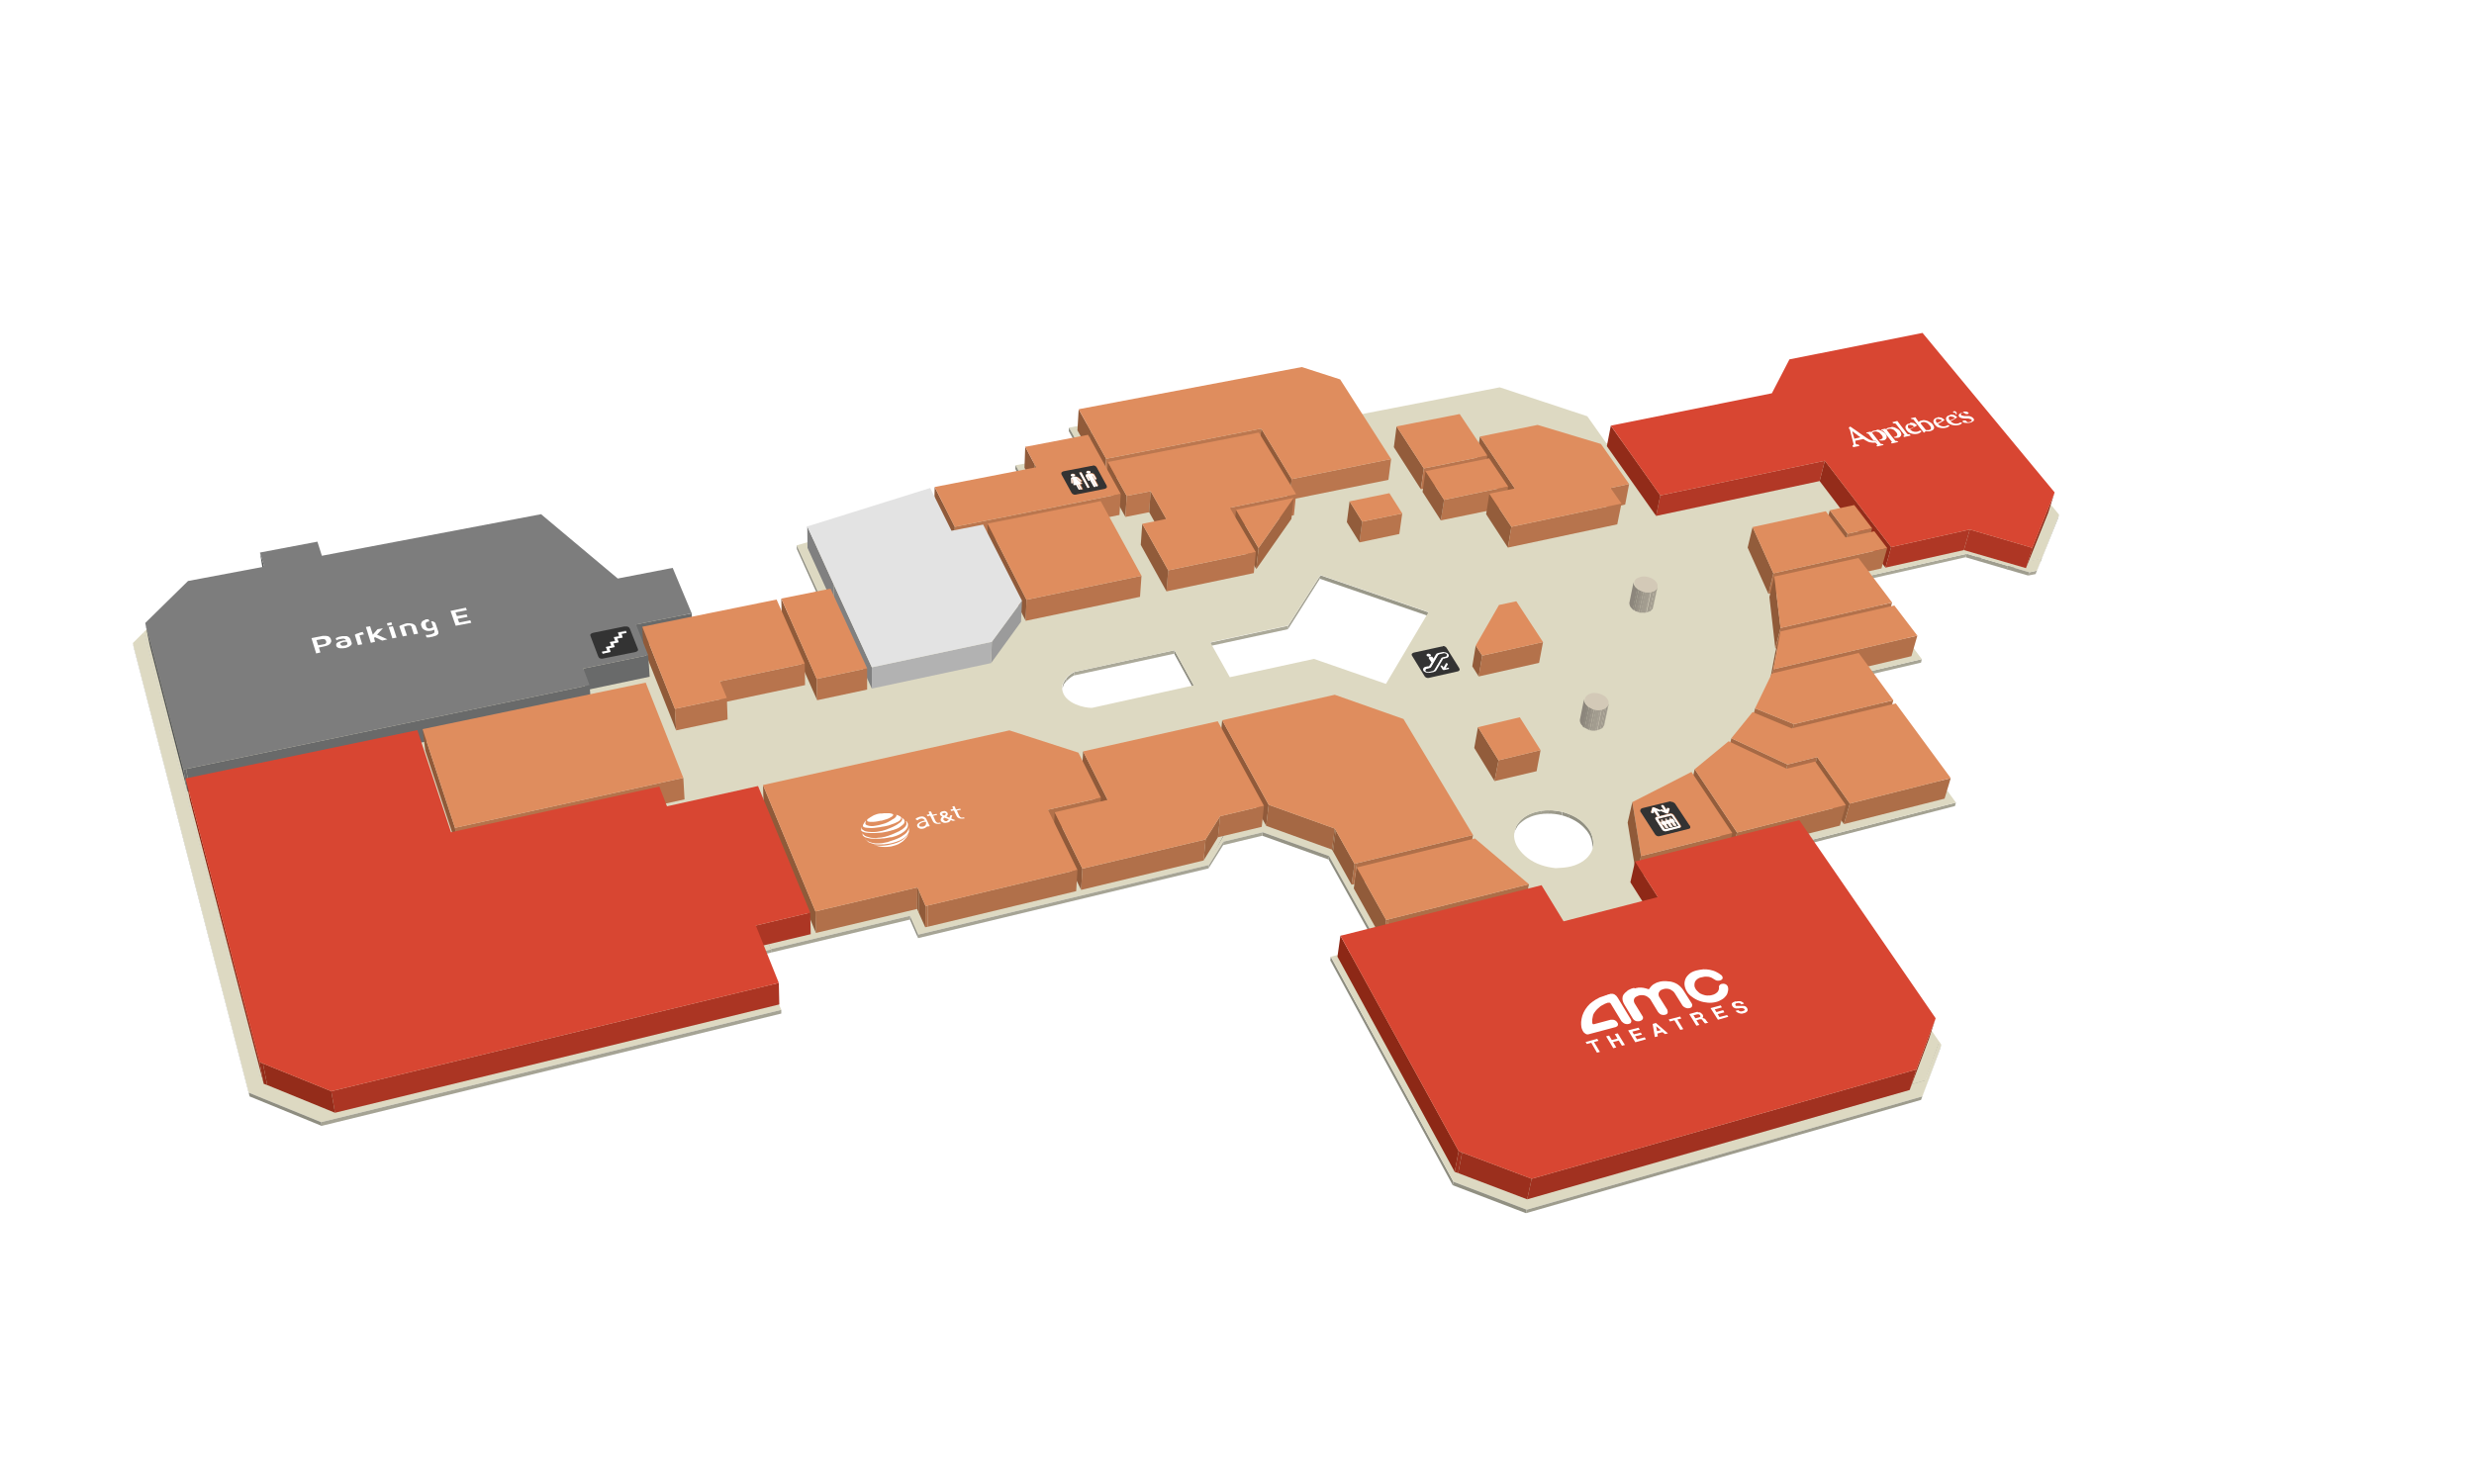 <?xml version="1.0" encoding="utf-8"?>
<!-- Generator: Adobe Illustrator 17.1.0, SVG Export Plug-In . SVG Version: 6.00 Build 0)  -->
<!DOCTYPE svg PUBLIC "-//W3C//DTD SVG 1.1//EN" "http://www.w3.org/Graphics/SVG/1.1/DTD/svg11.dtd">
<svg version="1.1" id="Layer_1" xmlns:x="http://ns.adobe.com/Extensibility/1.0/" xmlns:i="http://ns.adobe.com/AdobeIllustrator/10.0/" xmlns:graph="http://ns.adobe.com/Graphs/1.0/"
	 xmlns="http://www.w3.org/2000/svg" xmlns:xlink="http://www.w3.org/1999/xlink" x="0px" y="0px" width="1000px" height="600px"
	 viewBox="0 0 1000 600" enable-background="new 0 0 1000 600" xml:space="preserve">
<g enable-background="new    ">
	<g>
		<polygon fill="#969486" points="832.3,208.1 831.9,209.5 824.8,227.1 825.3,225.7 		"/>
	</g>
	<g>
		<polygon fill="#8F8D80" points="801,225.7 800.6,227.1 795.5,220.7 795.9,219.3 		"/>
	</g>
	<g>
		<polygon fill="#9F9D8E" points="801,225.7 800.6,227.1 794.5,225.3 795,223.9 		"/>
	</g>
	<g>
		<polygon fill="#9F9D8E" points="811.6,228.8 811.2,230.2 800.6,227.1 801,225.7 		"/>
	</g>
	<g>
		<polygon fill="#A9A797" points="825.3,225.7 824.8,227.1 811.2,230.2 811.6,228.8 		"/>
	</g>
	<g>
		<polygon fill="#969486" points="825.3,225.7 824.8,227.1 822.8,232.1 823.3,230.7 		"/>
	</g>
	<g>
		<polygon fill="#8D8C7F" points="439.9,178.4 439.8,179.8 436.3,173.5 436.4,172.1 		"/>
	</g>
	<g>
		<polygon fill="#A9A697" points="823.3,230.7 822.8,232.1 819.8,232.7 820.3,231.4 		"/>
	</g>
	<g>
		<polygon fill="#DDD9C2" points="811.6,228.8 825.3,225.7 823.3,230.7 820.3,231.4 		"/>
	</g>
	<g>
		<polygon fill="#9F9D8E" points="820.3,231.4 819.8,232.7 811.2,230.2 811.6,228.8 		"/>
	</g>
	<g>
		<polygon fill="#DDD9C2" points="436.4,172.1 439.9,178.4 435.6,179.2 432.1,172.9 		"/>
	</g>
	<g>
		<polygon fill="#8D8C7F" points="435.6,179.2 435.5,180.6 432,174.3 432.1,172.9 		"/>
	</g>
	<g>
		<polygon fill="#B0AE9D" points="439.9,178.4 439.8,179.8 435.5,180.6 435.6,179.2 		"/>
	</g>
	<g>
		<polygon fill="#8D8C7F" points="437.6,182.9 437.5,184.3 435.5,180.6 435.6,179.2 		"/>
	</g>
	<g>
		<polygon fill="#AAA797" points="795.9,219.3 795.5,220.7 752.7,230.2 753.1,228.8 		"/>
	</g>
	<g>
		<polygon fill="#A9A797" points="795,223.9 794.5,225.3 755.6,234.1 756,232.7 		"/>
	</g>
	<g>
		<polygon fill="#8E8D7F" points="756,232.7 755.6,234.1 752.7,230.2 753.1,228.8 		"/>
	</g>
	<g>
		<polygon fill="#DDD9C2" points="756,232.7 753.1,228.8 795.9,219.3 801,225.7 795,223.9 		"/>
	</g>
	<g>
		<polygon fill="#A9A797" points="756,232.7 755.6,234.1 751.6,235 752,233.6 		"/>
	</g>
	<g>
		<polygon fill="#8D8C7F" points="417.3,191.8 417.2,193.2 414.8,188.7 414.9,187.3 		"/>
	</g>
	<g>
		<polygon fill="#DDD9C2" points="414.9,187.3 417.3,191.8 412.9,192.6 410.5,188.1 		"/>
	</g>
	<g>
		<polygon fill="#8D8C7F" points="412.9,192.6 412.8,194.1 410.4,189.6 410.5,188.1 		"/>
	</g>
	<g>
		<polygon fill="#B0AD9D" points="417.3,191.8 417.2,193.2 412.8,194.1 412.9,192.6 		"/>
	</g>
	<g>
		<polygon fill="#8D8C7F" points="414.9,196.4 414.8,197.9 412.8,194.1 412.9,192.6 		"/>
	</g>
	<g>
		<polygon fill="#A7A596" points="773.8,262.5 773.4,263.8 753,268.6 753.3,267.3 		"/>
	</g>
	<g>
		<polygon fill="#A7A595" points="776.8,266.5 776.5,267.9 756,272.7 756.3,271.3 		"/>
	</g>
	<g>
		<polygon fill="#8E8C7F" points="756.3,271.3 756,272.7 753,268.6 753.3,267.3 		"/>
	</g>
	<g>
		<polygon fill="#DDD9C2" points="756.3,271.3 753.3,267.3 773.8,262.5 776.8,266.5 		"/>
	</g>
	<g>
		<polygon fill="#999889" points="577.4,247.6 577.2,249 533.5,234 533.7,232.6 		"/>
	</g>
	<g>
		<polygon fill="#A7A595" points="756.3,271.3 756,272.7 751.8,273.7 752.2,272.3 		"/>
	</g>
	<g>
		<polygon fill="#A4A293" points="533.7,232.6 533.5,234 520.6,254.4 520.7,253 		"/>
	</g>
	<g>
		<polygon fill="#ABA999" points="520.7,253 520.6,254.4 489.1,261.2 489.3,259.8 		"/>
	</g>
	<g>
		<polygon fill="#8D8C7F" points="336.2,240.4 336.3,241.8 326.5,220.6 326.5,219.2 		"/>
	</g>
	<g>
		<polygon fill="#DDD9C2" points="326.5,219.2 336.2,240.4 331.5,241.3 322,220.5 		"/>
	</g>
	<g>
		<polygon fill="#AEAC9B" points="336.2,240.4 336.3,241.8 331.5,242.8 331.5,241.3 		"/>
	</g>
	<g>
		<polygon fill="#8D8C7F" points="331.5,241.3 331.5,242.8 322.1,222 322,220.5 		"/>
	</g>
	<g>
		<polygon fill="#8D8C7F" points="333.4,245.4 333.4,246.9 331.5,242.8 331.5,241.3 		"/>
	</g>
	<g>
		<polygon fill="#8D8C7F" points="482.5,277.1 482.4,278.5 474.6,264.3 474.7,262.9 		"/>
	</g>
	<g>
		<polygon fill="#ABA999" points="474.7,262.9 474.6,264.3 434.1,273.1 434.2,271.7 		"/>
	</g>
	<g>
		<polygon fill="#8D8C7F" points="105.9,231.9 106.1,233.3 105.6,231.8 105.4,230.3 		"/>
	</g>
	<g enable-background="new    ">
		<g>
			<g>
				<g>
					<g>
						<g>
							<defs>
								<path id="SVGID_1_" d="M429.4,279.2c0-0.5,0-1,0.1-1.4c0-0.9,0.4-1.7,0.8-2.5c0.4-0.7,1-1.4,1.5-1.9
									c0.6-0.5,1.1-0.9,1.6-1.2s0.8-0.5,0.8-0.5l-0.1,1.4c-0.1,0-0.4,0.2-0.8,0.5s-1,0.7-1.6,1.2s-1.1,1.2-1.5,1.9
									C429.7,277.4,429.4,278.3,429.4,279.2z"/>
							</defs>
							<clipPath id="SVGID_2_">
								<use xlink:href="#SVGID_1_"  overflow="visible"/>
							</clipPath>
							<g clip-path="url(#SVGID_2_)" enable-background="new    ">
								<path fill="#A4A393" d="M434.2,271.7l-0.1,1.4c0,0-0.2,0.1-0.4,0.2c-0.2,0.1-0.5,0.3-0.8,0.5s-0.6,0.5-1,0.8
									c-0.3,0.3-0.7,0.6-1,1l0.1-1.4c0.3-0.4,0.7-0.7,1-1s0.7-0.5,1-0.8c0.3-0.2,0.6-0.4,0.8-0.5
									C434,271.8,434.1,271.7,434.2,271.7"/>
								<path fill="#A19F90" d="M431,274.1l-0.1,1.4c-0.1,0.1-0.2,0.2-0.3,0.4c-0.1,0.1-0.2,0.2-0.3,0.4s-0.2,0.3-0.3,0.4
									s-0.2,0.3-0.2,0.4l0.1-1.4c0.1-0.1,0.1-0.3,0.2-0.4s0.2-0.3,0.3-0.4s0.2-0.3,0.3-0.4S431,274.2,431,274.1"/>
								<path fill="#9D9B8C" d="M430,275.6l-0.1,1.4c0,0.1-0.1,0.2-0.1,0.3c0,0.1-0.1,0.2-0.1,0.3c0,0.1-0.1,0.2-0.1,0.3
									c0,0.1-0.1,0.2-0.1,0.3l0.1-1.4c0-0.1,0.1-0.2,0.1-0.3s0.1-0.2,0.1-0.3c0-0.1,0.1-0.2,0.1-0.3
									C429.9,275.8,430,275.7,430,275.6"/>
								<path fill="#999789" d="M429.6,276.9l-0.1,1.4c0,0.1,0,0.1,0,0.2s0,0.1,0,0.2s0,0.1,0,0.2s0,0.1,0,0.2l0.1-1.4
									c0-0.1,0-0.1,0-0.2s0-0.1,0-0.2s0-0.1,0-0.2C429.5,277,429.5,277,429.6,276.9"/>
							</g>
						</g>
					</g>
				</g>
			</g>
		</g>
	</g>
	<g>
		<polygon fill="#B1AE9D" points="105.9,231.9 106.1,233.3 101,234.3 100.8,232.8 		"/>
	</g>
	<g>
		<polygon fill="#8D8C7F" points="102,237 102.3,238.4 101,234.3 100.8,232.8 		"/>
	</g>
	<g>
		<polygon fill="#A4A293" points="787.4,320.1 787,321.5 729.4,336.3 729.8,334.9 		"/>
	</g>
	<g>
		<polygon fill="#8D8C7F" points="732.9,339.4 732.5,340.8 729.4,336.3 729.8,334.9 		"/>
	</g>
	<g>
		<polygon fill="#A4A292" points="732.9,339.4 732.5,340.8 728.1,341.9 728.5,340.5 		"/>
	</g>
	<g enable-background="new    ">
		<g>
			<g>
				<g>
					<g>
						<g>
							<defs>
								<path id="SVGID_3_" d="M643.8,342.5c-0.1,0.5-0.2,0.9-0.3,1.4c0.1-0.5,0.2-1.1,0.2-1.7s-0.1-1.1-0.2-1.7
									c-0.1-0.6-0.3-1.2-0.5-1.8c-0.2-0.6-0.5-1.2-0.9-1.8c-1-1.5-2.3-2.9-3.8-4s-3.3-2-5.2-2.7s-3.9-1.1-6-1.2
									c-2-0.1-4.1,0-6.1,0.5c-1.3,0.3-2.4,0.7-3.5,1.3s-1.9,1.1-2.7,1.8c-0.8,0.7-1.4,1.5-1.9,2.3s-0.8,1.7-1,2.6l0.3-1.4
									c0.2-0.9,0.5-1.8,1-2.6c0.5-0.8,1.1-1.6,1.9-2.3c0.8-0.7,1.7-1.3,2.7-1.8s2.2-1,3.5-1.3c2-0.5,4-0.6,6.1-0.5
									c2,0.1,4.1,0.6,6,1.2s3.7,1.6,5.2,2.7s2.9,2.5,3.8,4c0.4,0.6,0.7,1.2,0.9,1.8s0.4,1.2,0.5,1.8s0.2,1.2,0.2,1.7
									C644,341.4,644,341.9,643.8,342.5z"/>
							</defs>
							<clipPath id="SVGID_4_">
								<use xlink:href="#SVGID_3_"  overflow="visible"/>
							</clipPath>
							<g clip-path="url(#SVGID_4_)" enable-background="new    ">
								<path fill="#919082" d="M643.8,342.5l-0.3,1.4c0.1-0.5,0.2-1.1,0.2-1.7s-0.1-1.1-0.2-1.7c-0.1-0.6-0.3-1.2-0.5-1.8
									c-0.2-0.6-0.5-1.2-0.9-1.8c-0.4-0.7-0.9-1.3-1.5-1.9s-1.2-1.2-1.8-1.7c-0.7-0.5-1.4-1-2.2-1.5s-1.6-0.8-2.4-1.2l0.3-1.4
									c0.8,0.4,1.6,0.7,2.4,1.2s1.5,0.9,2.2,1.5c0.7,0.5,1.3,1.1,1.8,1.7c0.6,0.6,1.1,1.3,1.5,1.9s0.7,1.2,0.9,1.8
									s0.4,1.2,0.5,1.8s0.2,1.2,0.2,1.7C644,341.4,644,341.9,643.8,342.5"/>
								<path fill="#959385" d="M634.5,329.3l-0.3,1.4c-0.2-0.1-0.5-0.2-0.7-0.3c-0.2-0.1-0.5-0.2-0.7-0.3c-0.3-0.1-0.5-0.2-0.7-0.2
									c-0.3-0.1-0.5-0.1-0.8-0.2l0.3-1.4c0.3,0.1,0.5,0.1,0.8,0.2s0.5,0.1,0.7,0.2s0.5,0.2,0.7,0.3
									C634,329.1,634.3,329.2,634.5,329.3"/>
								<path fill="#999789" d="M631.5,328.3l-0.3,1.4c-0.2-0.1-0.4-0.1-0.7-0.2c-0.2,0-0.4-0.1-0.7-0.1s-0.5-0.1-0.7-0.1
									s-0.5-0.1-0.7-0.1l0.3-1.4c0.2,0,0.5,0.1,0.7,0.1s0.5,0.1,0.7,0.1s0.5,0.1,0.7,0.1C631.1,328.2,631.3,328.3,631.5,328.3"/>
								<path fill="#9D9B8C" d="M628.9,327.8l-0.3,1.4c-0.2,0-0.5-0.1-0.7-0.1s-0.5,0-0.7-0.1s-0.5,0-0.7,0s-0.5,0-0.7,0l0.3-1.4
									c0.2,0,0.5,0,0.7,0s0.5,0,0.7,0s0.5,0,0.7,0.1S628.6,327.8,628.9,327.8"/>
								<path fill="#A19F90" d="M626.2,327.6l-0.3,1.4c-0.3,0-0.5,0-0.8,0s-0.5,0-0.8,0s-0.5,0-0.8,0.1s-0.5,0-0.8,0.1l0.3-1.4
									c0.3,0,0.5-0.1,0.8-0.1s0.5,0,0.8-0.1s0.5,0,0.8,0S625.9,327.6,626.2,327.6"/>
								<path fill="#A4A393" d="M623.1,327.8l-0.3,1.4c-0.2,0-0.3,0-0.5,0.1c-0.2,0-0.3,0-0.5,0.1s-0.3,0.1-0.5,0.1
									s-0.3,0.1-0.5,0.1c-0.9,0.2-1.7,0.5-2.5,0.8s-1.5,0.7-2.1,1.1s-1.2,0.9-1.8,1.4c-0.5,0.5-1,1-1.4,1.6l0.3-1.4
									c0.4-0.6,0.8-1.1,1.4-1.6c0.5-0.5,1.1-1,1.8-1.4s1.4-0.8,2.1-1.1s1.6-0.6,2.5-0.8c0.2,0,0.3-0.1,0.5-0.1s0.3-0.1,0.5-0.1
									s0.3-0.1,0.5-0.1S623,327.8,623.1,327.8"/>
								<path fill="#A19F90" d="M613.5,333l-0.3,1.4c-0.1,0.2-0.2,0.3-0.3,0.5s-0.2,0.3-0.3,0.5s-0.2,0.3-0.2,0.5
									c-0.1,0.2-0.1,0.4-0.2,0.5l0.3-1.4c0.1-0.2,0.1-0.4,0.2-0.5c0.1-0.2,0.2-0.4,0.2-0.5c0.1-0.2,0.2-0.3,0.3-0.5
									S613.4,333.1,613.5,333"/>
								<path fill="#9D9B8C" d="M612.5,335l-0.3,1.4c0,0.1-0.1,0.2-0.1,0.3s-0.1,0.2-0.1,0.3s0,0.2-0.1,0.3c0,0.1,0,0.2-0.1,0.3
									l0.3-1.4c0-0.1,0-0.2,0.1-0.3s0-0.2,0.1-0.3s0-0.2,0.1-0.3S612.5,335.1,612.5,335"/>
							</g>
						</g>
					</g>
				</g>
			</g>
		</g>
	</g>
	<g>
		<polygon fill="#8D8C7F" points="559.3,375.9 559.1,377.3 539.2,341.8 539.3,340.4 		"/>
	</g>
	<g>
		<polygon fill="#A4A293" points="559.3,375.9 559.1,377.3 554.3,378.5 554.5,377.1 		"/>
	</g>
	<g>
		<polygon fill="#8D8C7F" points="557.2,381.9 557,383.4 554.3,378.5 554.5,377.1 		"/>
	</g>
	<g>
		<polygon fill="#A4A292" points="790.6,324.5 790.2,325.9 732.5,340.8 732.9,339.4 		"/>
	</g>
	<g>
		<polygon fill="#A7A595" points="370.7,364.3 370.7,365.7 309.8,380.1 309.7,378.7 		"/>
	</g>
	<g>
		<polygon fill="#8D8C7F" points="311.7,383.7 311.8,385.1 309.8,380.1 309.7,378.7 		"/>
	</g>
	<g>
		<polygon fill="#A6A494" points="512.6,330.8 512.5,332.2 496.3,335.2 496.4,333.8 		"/>
	</g>
	<g>
		<polygon fill="#959386" points="539.3,340.4 539.2,341.8 512.5,332.2 512.6,330.8 		"/>
	</g>
	<g>
		<polygon fill="#A2A091" points="496.4,333.8 496.3,335.2 490.9,345.3 491,343.9 		"/>
	</g>
	<g>
		<polygon fill="#8D8C7F" points="496.8,334.5 496.7,336 496.3,335.2 496.4,333.8 		"/>
	</g>
	<g>
		<polygon fill="#A7A595" points="491,343.9 490.9,345.3 374,373.2 374,371.8 		"/>
	</g>
	<g>
		<polygon fill="#8D8C7F" points="374,371.8 374,373.2 370.7,365.7 370.7,364.3 		"/>
	</g>
	<g>
		<polygon fill="#DDD9C2" points="537.2,346.1 510.4,336.5 494.5,340.3 488.7,349.7 371.1,377.9 367.8,370.3 311.7,383.7 
			309.7,378.7 370.7,364.3 374,371.8 491,343.9 496.8,334.5 496.4,333.8 512.2,330 512.6,330.8 539.3,340.4 559.3,375.9 
			554.5,377.1 		"/>
	</g>
	<g>
		<polygon fill="#A7A595" points="311.7,383.7 311.8,385.1 306.5,386.4 306.4,384.9 		"/>
	</g>
	<g>
		<polygon fill="#A7A595" points="367.8,370.3 367.8,371.8 311.8,385.1 311.7,383.7 		"/>
	</g>
	<g>
		<path fill="#DDD9C2" d="M735.9,149.3l41-8.2l55.4,67l-7,17.6l-13.7,3.1l-10.6-3.1l-5.1-6.4l-42.8,9.6l2.9,3.9l-4,0.9l21.8,28.8
			l-20.5,4.8l3,4.1l-4.1,1l35.2,47.9L729.8,335l3.1,4.5l-4.4,1.1l55.5,80.8l-5.8,15.6l-159.1,45.3l-29.6-11.1l-46.8-85.3l14.5-3.7
			l-2.7-4.9l4.8-1.2l-20-35.5l-26.7-9.6l-16.2,3l-5.4,10.1L374,372l-3.3-7.5l-61,14.4l2,5l-5.3,1.3l7.3,18.3l-179.6,43.6L105,435
			L58.1,255.6l13-12.8L102,237l-1.2-4.1l5.1-1l-0.5-1.6l22.2-4.2l1.8,5.7l86.8-16.5l31.1,26.2l24.2-4.8l8.2,19.8l53.8-11l-1.9-4.1
			l4.7-1l-9.7-21.2l47.2-14.7l41.2-8.1l-2-3.8l4.4-0.9l-2.4-4.5l22.7-4.4l-2-3.7l4.3-0.8l-3.5-6.3l88.1-16.8l17,5.3l4.9,7.7
			l59.7-11.6l35.4,11.7l7.7,10.9l48.2-9.8l15.5-3.1l7.1-13.8L735.9,149.3z M531.1,266.4l29.1,10.1l17.2-29l-43.7-15l-13,20.4
			l-31.5,6.8l7.9,14.1L531.1,266.4 M482.5,277.1l-7.8-14.2l-40.6,8.8c-0.1,0-0.5,0.3-1.2,0.7c-0.6,0.4-1.4,1-2,1.8s-1.2,1.7-1.5,2.8
			c-0.2,1.1-0.1,2.3,0.5,3.6s1.7,2.3,2.9,3.1c1.2,0.8,2.5,1.3,3.7,1.7c1.3,0.4,2.4,0.6,3.3,0.7s1.5,0.1,1.6,0.1L482.5,277.1
			 M635,350.3c2-0.5,3.7-1.3,5.1-2.3c1.4-1,2.4-2.2,3.1-3.5s1-2.8,0.8-4.3s-0.6-3-1.6-4.6c-1-1.5-2.3-2.9-3.8-4s-3.3-2-5.2-2.7
			s-4-1.1-6-1.2s-4.1,0-6.1,0.5s-3.7,1.2-5.1,2.2c-1.4,1-2.5,2.2-3.2,3.5s-1,2.8-1,4.3c0.1,1.5,0.6,3.1,1.6,4.6s2.3,2.9,3.9,4.1
			s3.3,2.1,5.3,2.8s4,1.1,6,1.3C630.9,350.9,633,350.8,635,350.3"/>
	</g>
	<g>
		<polygon fill="#DDD9C2" points="105.4,230.3 105.9,231.9 100.8,232.8 100.3,231.2 		"/>
	</g>
	<g>
		<polygon fill="#8D8C7F" points="100.8,232.8 101,234.3 100.6,232.7 100.3,231.2 		"/>
	</g>
	<g>
		<polygon fill="#DDD9C2" points="732.9,339.4 729.8,334.9 787.4,320.1 790.6,324.5 		"/>
	</g>
	<g>
		<polygon fill="#959385" points="537.2,346.1 537,347.5 510.2,337.9 510.4,336.5 		"/>
	</g>
	<g>
		<polygon fill="#A7A595" points="510.4,336.5 510.2,337.9 494.4,341.7 494.5,340.3 		"/>
	</g>
	<g>
		<polygon fill="#A3A192" points="494.5,340.3 494.4,341.7 488.5,351.1 488.7,349.7 		"/>
	</g>
	<g>
		<polygon fill="#8D8C7F" points="554.5,377.1 554.3,378.5 537,347.5 537.2,346.1 		"/>
	</g>
	<g>
		<polygon fill="#A6A495" points="488.7,349.7 488.5,351.1 371.1,379.3 371.1,377.9 		"/>
	</g>
	<g>
		<polygon fill="#8D8C7F" points="371.1,377.9 371.1,379.3 367.8,371.8 367.8,370.3 		"/>
	</g>
	<g>
		<polygon fill="#949385" points="783.9,421.2 783.5,422.6 777.7,438.2 778.2,436.8 		"/>
	</g>
	<g>
		<polygon fill="#949385" points="784.7,422.4 784.3,423.8 776.5,444.7 777,443.3 		"/>
	</g>
	<g>
		<polygon fill="#8D8C7F" points="589.5,471 589.3,472.4 542.5,387 542.7,385.6 		"/>
	</g>
	<g>
		<polygon fill="#9E9C8E" points="778.2,436.8 777.7,438.2 618.8,483.5 619.1,482.1 		"/>
	</g>
	<g>
		<polygon fill="#929083" points="619.1,482.1 618.8,483.5 589.3,472.4 589.5,471 		"/>
	</g>
	<g>
		<polygon fill="#8D8C7F" points="587.5,477.8 587.2,479.2 537.7,388.3 537.9,386.8 		"/>
	</g>
	<g>
		<polygon fill="#DDD9C2" points="619.1,482.1 778.2,436.8 783.9,421.2 784.7,422.4 777,443.3 617.1,489.1 587.5,477.8 537.9,386.8 
			542.7,385.6 589.5,471 		"/>
	</g>
	<g>
		<polygon fill="#919082" points="617.1,489.1 616.8,490.5 587.2,479.2 587.5,477.8 		"/>
	</g>
	<g>
		<polygon fill="#9E9C8D" points="777,443.3 776.5,444.7 616.8,490.5 617.1,489.1 		"/>
	</g>
	<g>
		<polygon fill="#8D8C7F" points="105,435 105.3,436.5 58.4,257.1 58.1,255.6 		"/>
	</g>
	<g>
		<polygon fill="#8D8C7F" points="100.6,441.8 100.9,443.3 54,261.5 53.7,260 		"/>
	</g>
	<g>
		<polygon fill="#8E8D80" points="134.1,446.8 134.3,448.3 105.3,436.5 105,435 		"/>
	</g>
	<g>
		<polygon fill="#A6A494" points="313.7,403.2 313.8,404.6 134.3,448.3 134.1,446.8 		"/>
	</g>
	<g>
		<polygon fill="#DDD9C2" points="105,435 134.1,446.8 313.7,403.2 315.8,408.3 129.8,453.7 100.6,441.8 53.7,260 58.1,255.6 		"/>
	</g>
	<g>
		<polygon fill="#A5A394" points="315.8,408.3 315.8,409.8 130,455.2 129.8,453.7 		"/>
	</g>
	<g>
		<polygon fill="#8E8D80" points="129.8,453.7 130,455.2 100.9,443.3 100.6,441.8 		"/>
	</g>
</g>
<g enable-background="new    ">
	<g>
		<polygon fill="#945D3C" points="612.3,197.5 610.8,205.8 596.9,184.8 598.2,176.5 		"/>
	</g>
	<g>
		<polygon fill="#942C1A" points="764.4,221.2 762.1,229.5 735.5,194.5 737.6,186.3 		"/>
	</g>
	<g>
		<polygon fill="#B8744D" points="658.5,195.7 656.9,204 649.3,205.6 651,197.3 		"/>
	</g>
	<g>
		<polygon fill="#B23826" points="737.6,186.3 735.5,194.5 669.4,208.6 671.1,200.3 		"/>
	</g>
	<g>
		<polygon fill="#922B19" points="671.1,200.3 669.4,208.6 649.5,180.4 651.1,172.1 		"/>
	</g>
	<g>
		<polygon fill="#AE3624" points="821.5,221.5 818.9,229.7 793.8,222.4 796.2,214.1 		"/>
	</g>
	<g>
		<polygon fill="#902A18" points="830.5,199.1 827.9,207.3 818.9,229.7 821.5,221.5 		"/>
	</g>
	<g>
		<polygon fill="#935C3B" points="575.5,189.4 574.3,197.8 563.4,180.8 564.5,172.4 		"/>
	</g>
	<g>
		<polygon fill="#B9754E" points="601.2,184.2 599.8,192.5 574.3,197.8 575.5,189.4 		"/>
	</g>
	<g>
		<polygon fill="#B5724C" points="756.7,213.6 754.5,221.8 744.6,224 746.8,215.8 		"/>
	</g>
	<g>
		<polygon fill="#985F3E" points="746.8,215.8 744.6,224 737.5,214.6 739.6,206.3 		"/>
	</g>
	<g>
		<polygon fill="#915B3A" points="440.9,174.3 440.4,182.8 435.5,174 436,165.5 		"/>
	</g>
	<g>
		<polygon fill="#AF3725" points="796.2,214.1 793.8,222.4 762.1,229.5 764.4,221.2 		"/>
	</g>
	<g>
		<polygon fill="#B8754D" points="609.6,196.7 608.2,205.1 582.4,210.4 583.7,202.1 		"/>
	</g>
	<g>
		<polygon fill="#B4724B" points="762.8,221.6 760.5,229.8 714.8,240.1 716.8,231.8 		"/>
	</g>
	<g>
		<polygon fill="#935C3B" points="583.7,202.1 582.4,210.4 575,198.9 576.2,190.5 		"/>
	</g>
	<g>
		<polygon fill="#925B3A" points="522.1,193.7 521.2,202.1 508.9,181.8 509.8,173.3 		"/>
	</g>
	<g>
		<polygon fill="#BA764E" points="562.3,185.6 561.2,194 521.2,202.1 522.1,193.7 		"/>
	</g>
	<g>
		<polygon fill="#915B3A" points="447.1,185.5 446.6,194 440.4,182.8 440.9,174.3 		"/>
	</g>
	<g>
		<polygon fill="#BB774F" points="509.8,173.3 508.9,181.8 446.6,194 447.1,185.5 		"/>
	</g>
	<g>
		<polygon fill="#945D3B" points="610.9,213 609.5,221.4 600.7,207.9 602,199.6 		"/>
	</g>
	<g>
		<polygon fill="#B7744D" points="655.4,203.6 653.7,212 609.5,221.4 610.9,213 		"/>
	</g>
	<g>
		<polygon fill="#905A3A" points="418.2,187.8 417.9,196.3 414.1,189.1 414.4,180.6 		"/>
	</g>
	<g>
		<polygon fill="#905A3A" points="418.9,188.9 418.5,197.4 417.9,196.3 418.2,187.8 		"/>
	</g>
	<g>
		<polygon fill="#925C3B" points="716.8,231.8 714.8,240.1 706.4,221.4 708.4,213.1 		"/>
	</g>
	<g>
		<polygon fill="#B8754D" points="566.8,207.6 565.6,215.9 549.5,219.3 550.6,210.9 		"/>
	</g>
	<g>
		<polygon fill="#925C3B" points="550.6,210.9 549.5,219.3 544.4,211.1 545.5,202.7 		"/>
	</g>
	<g>
		<polygon fill="#B9754E" points="523.9,199.8 523,208.3 496.3,213.7 497.1,205.3 		"/>
	</g>
	<g>
		<polygon fill="#915B3A" points="455.4,200.5 454.9,209 447.3,195.3 447.8,186.8 		"/>
	</g>
	<g>
		<polygon fill="#BA764E" points="465.1,198.6 464.5,207.1 454.9,209 455.4,200.5 		"/>
	</g>
	<g>
		<polygon fill="#915B3A" points="471.4,209.8 470.8,218.3 464.5,207.1 465.1,198.6 		"/>
	</g>
	<path fill="none" d="M669.9,237.2l-1.8,8.3c0,0.2-0.2,0.5-0.3,0.7s-0.3,0.4-0.5,0.6s-0.5,0.3-0.8,0.5c-0.3,0.1-0.6,0.2-1,0.3
		c-0.6,0.1-1.2,0.2-1.8,0.1c-0.6,0-1.2-0.2-1.8-0.4s-1.1-0.4-1.5-0.8c-0.5-0.3-0.8-0.7-1.1-1.1c-0.1-0.2-0.2-0.3-0.3-0.5
		s-0.1-0.3-0.2-0.5c0-0.2,0-0.3-0.1-0.5c0-0.1,0-0.3,0-0.4l1.7-8.4c0,0.1,0,0.3,0,0.4s0,0.3,0.1,0.5c0,0.2,0.1,0.3,0.2,0.5
		c0.1,0.2,0.2,0.3,0.3,0.5c0.3,0.4,0.7,0.8,1.1,1.1c0.5,0.3,1,0.6,1.6,0.8s1.2,0.3,1.8,0.4c0.6,0,1.2,0,1.8-0.1
		c0.4-0.1,0.7-0.2,1-0.3s0.5-0.3,0.8-0.5c0.2-0.2,0.4-0.4,0.5-0.6C669.8,237.7,669.9,237.5,669.9,237.2z"/>
	<g enable-background="new    ">
		<path fill="#8F8A7F" d="M669.9,237.2l-1.8,8.3c0,0,0,0,0,0.1s0,0,0,0.1s0,0,0,0.1c0,0,0,0,0,0.1l1.8-8.3c0,0,0,0,0-0.1s0,0,0-0.1
			S669.9,237.3,669.9,237.2C669.9,237.3,669.9,237.3,669.9,237.2"/>
		<path fill="#938D82" d="M669.9,237.4l-1.8,8.3v0.1v0.1v0.1c0,0,0,0.1-0.1,0.1l1.8-8.3c0,0,0-0.1,0.1-0.1v-0.1v-0.1
			C669.9,237.5,669.9,237.5,669.9,237.4"/>
		<path fill="#979186" d="M669.7,237.9l-1.8,8.3c0,0,0,0.1-0.1,0.1s0,0.1-0.1,0.1s0,0.1-0.1,0.1s0,0.1-0.1,0.1l1.8-8.3
			c0,0,0-0.1,0.1-0.1s0-0.1,0.1-0.1s0-0.1,0.1-0.1C669.7,237.9,669.7,237.9,669.7,237.9"/>
		<path fill="#9B9589" d="M669.4,238.3l-1.8,8.3l-0.1,0.1l-0.1,0.1l-0.1,0.1l-0.1,0.1l1.8-8.3l0.1-0.1l0.1-0.1
			C669.2,238.5,669.3,238.4,669.4,238.3C669.3,238.3,669.4,238.3,669.4,238.3"/>
		<path fill="#9E988C" d="M669,238.6l-1.8,8.3l-0.1,0.1l-0.1,0.1l-0.1,0.1c0,0-0.1,0.1-0.2,0.1l1.8-8.3c0,0,0.1-0.1,0.2-0.1l0.1-0.1
			l0.1-0.1L669,238.6"/>
		<path fill="#A29C8F" d="M668.5,238.9l-1.8,8.3c-0.1,0-0.2,0.1-0.2,0.1s-0.2,0.1-0.3,0.1s-0.2,0.1-0.3,0.1s-0.2,0.1-0.3,0.1l0,0
			l0,0l0,0l0,0l1.8-8.3l0,0l0,0l0,0l0,0c0.1,0,0.2-0.1,0.3-0.1s0.2-0.1,0.3-0.1s0.2-0.1,0.3-0.1S668.4,239,668.5,238.9"/>
		<path fill="#A69F93" d="M667.2,239.4l-1.8,8.3c0,0-0.1,0-0.2,0s-0.1,0-0.2,0c0,0-0.1,0-0.2,0c0,0-0.1,0-0.2,0l1.8-8.3
			c0.1,0,0.1,0,0.2,0c0.1,0,0.1,0,0.2,0s0.1,0,0.2,0C667.1,239.4,667.2,239.4,667.2,239.4"/>
		<path fill="#A29C8F" d="M666.6,239.4l-1.8,8.3c-0.1,0-0.2,0-0.4,0c-0.1,0-0.2,0-0.4,0s-0.2,0-0.4,0s-0.2,0-0.4,0l1.8-8.3
			c0.1,0,0.2,0,0.4,0c0.1,0,0.3,0,0.4,0s0.3,0,0.4,0S666.5,239.4,666.6,239.4"/>
		<path fill="#9E988C" d="M665.1,239.4l-1.8,8.3c-0.1,0-0.1,0-0.2,0c-0.1,0-0.1,0-0.2,0c-0.1,0-0.1,0-0.2,0c-0.1,0-0.1,0-0.2-0.1
			l1.8-8.4c0.1,0,0.1,0,0.2,0.1s0.1,0,0.2,0s0.1,0,0.2,0C665,239.4,665,239.4,665.1,239.4"/>
		<path fill="#9B9589" d="M664.3,239.2l-1.8,8.4c-0.1,0-0.1,0-0.2-0.1s-0.1,0-0.2-0.1s-0.1,0-0.2-0.1c0,0-0.1,0-0.2-0.1l1.8-8.4
			c0,0,0.1,0,0.2,0.1c0.1,0,0.1,0,0.2,0.1s0.1,0,0.2,0.1S664.2,239.2,664.3,239.2"/>
		<path fill="#979186" d="M663.6,239l-1.8,8.4c0,0-0.1,0-0.2-0.1c0,0-0.1,0-0.2-0.1c0,0-0.1,0-0.2-0.1s-0.1-0.1-0.2-0.1l1.8-8.4
			c0,0,0.1,0.1,0.2,0.1c0,0,0.1,0.1,0.2,0.1c0,0,0.1,0,0.2,0.1S663.6,239,663.6,239"/>
		<path fill="#938D82" d="M663,238.7l-1.8,8.4c0,0-0.1-0.1-0.2-0.1c0,0-0.1-0.1-0.2-0.1l-0.1-0.1l-0.1-0.1l1.8-8.4l0.1,0.1l0.1,0.1
			c0,0,0.1,0.1,0.2,0.1C662.9,238.7,663,238.7,663,238.7"/>
		<path fill="#8F8A7F" d="M662.4,238.4l-1.8,8.4c0,0-0.1-0.1-0.2-0.1c0,0-0.1-0.1-0.2-0.1c0,0-0.1-0.1-0.2-0.1s-0.1-0.1-0.1-0.1
			l1.8-8.4l0.1,0.1c0,0,0.1,0.1,0.2,0.1c0,0,0.1,0.1,0.2,0.1C662.3,238.4,662.4,238.4,662.4,238.4"/>
		<path fill="#8C867C" d="M661.8,238l-1.8,8.4c-0.1-0.1-0.1-0.1-0.2-0.2s-0.1-0.1-0.2-0.2s-0.1-0.1-0.2-0.2c0-0.1-0.1-0.1-0.2-0.2
			c-0.1-0.2-0.2-0.3-0.3-0.5s-0.1-0.3-0.2-0.5c0-0.2,0-0.3-0.1-0.5c0-0.1,0-0.3,0-0.4l1.7-8.4c0,0.1,0,0.3,0,0.4s0,0.3,0.1,0.5
			c0,0.2,0.1,0.3,0.2,0.5c0.1,0.2,0.2,0.3,0.3,0.5c0,0.1,0.1,0.1,0.2,0.2c0,0.1,0.1,0.1,0.2,0.2c0.1,0.1,0.1,0.1,0.2,0.2
			C661.7,237.9,661.8,237.9,661.8,238"/>
	</g>
	<g>
		<polygon fill="#915B3A" points="508.7,221.6 507.8,230.1 498.8,214.5 499.6,206.1 		"/>
	</g>
	<g>
		<polygon fill="#A26642" points="522.9,201.3 522,209.8 507.8,230.1 508.7,221.6 		"/>
	</g>
	<g>
		<polygon fill="#905A39" points="719.7,253.9 717.6,262.2 715.2,241.4 717.2,233.1 		"/>
	</g>
	<g>
		<polygon fill="#B3714B" points="764.8,243.6 762.5,251.8 717.6,262.2 719.7,253.9 		"/>
	</g>
	<g>
		<polygon fill="#BA764E" points="453,199.7 452.5,208.2 385.7,221.6 385.9,213 		"/>
	</g>
	<g>
		<polygon fill="#B2704A" points="775,257 772.6,265.3 714.7,279 716.8,270.6 		"/>
	</g>
	<g>
		<polygon fill="#905A3A" points="385.9,213 385.7,221.6 377.6,205.5 377.8,196.9 		"/>
	</g>
	<g>
		<polygon fill="#B8744D" points="507.6,223.2 506.8,231.7 471.5,239.1 472.2,230.6 		"/>
	</g>
	<g>
		<polygon fill="#915B3A" points="472.2,230.6 471.5,239.1 461.1,220.3 461.7,211.8 		"/>
	</g>
	<g>
		<polygon fill="#905A39" points="716.8,270.6 714.7,279 717.6,263.6 719.7,255.3 		"/>
	</g>
	<g>
		<polygon fill="#935C3B" points="599.1,265.1 597.7,273.5 595.1,269.4 596.5,261 		"/>
	</g>
	<g>
		<polygon fill="#B4724B" points="623.7,259.6 622.1,268 597.7,273.5 599.1,265.1 		"/>
	</g>
	<g>
		<polygon fill="#905A3A" points="414.9,242.5 414.6,251 398.9,220.3 399.2,211.7 		"/>
	</g>
	<g>
		<polygon fill="#B8744D" points="461.4,232.8 460.8,241.3 414.6,251 414.9,242.5 		"/>
	</g>
	<g>
		<polygon fill="#808080" points="337,236.3 337.1,245 326.4,221.5 326.3,212.8 		"/>
	</g>
	<g>
		<polygon fill="#A96B46" points="725.1,292.8 722.9,301.1 707.3,294.7 709.4,286.4 		"/>
	</g>
	<g>
		<polygon fill="#B06F49" points="765.3,283.1 762.9,291.4 722.9,301.1 725.1,292.8 		"/>
	</g>
	<path fill="none" d="M650.2,284.5l-1.8,8.4c0,0.3-0.2,0.5-0.3,0.8c-0.1,0.2-0.3,0.5-0.5,0.6c-0.2,0.2-0.5,0.4-0.8,0.5
		s-0.6,0.3-1,0.4c-0.6,0.1-1.2,0.2-1.9,0.1c-0.6,0-1.3-0.2-1.8-0.4c-0.6-0.2-1.1-0.5-1.6-0.8s-0.9-0.7-1.2-1.2
		c-0.1-0.2-0.2-0.3-0.3-0.5s-0.1-0.3-0.2-0.5s0-0.3-0.1-0.5c0-0.2,0-0.3,0-0.5l1.7-8.4c0,0.2,0,0.3,0,0.5s0,0.3,0.1,0.5
		c0,0.2,0.1,0.3,0.2,0.5c0.1,0.2,0.2,0.3,0.3,0.5c0.3,0.5,0.7,0.9,1.2,1.2c0.5,0.3,1,0.6,1.6,0.8c0.6,0.2,1.2,0.3,1.8,0.4
		c0.6,0,1.3,0,1.9-0.1c0.4-0.1,0.7-0.2,1-0.4c0.3-0.1,0.6-0.3,0.8-0.5s0.4-0.4,0.6-0.6C650,285.1,650.1,284.8,650.2,284.5z"/>
	<g enable-background="new    ">
		<path fill="#8F8A7F" d="M650.2,284.5l-1.8,8.4c0,0,0,0,0,0.1c0,0,0,0,0,0.1s0,0,0,0.1s0,0,0,0.1l1.8-8.4c0,0,0,0,0-0.1s0,0,0-0.1
			S650.2,284.6,650.2,284.5C650.2,284.6,650.2,284.6,650.2,284.5"/>
		<path fill="#938D82" d="M650.1,284.8l-1.8,8.4v0.1v0.1c0,0,0,0.1-0.1,0.1s0,0.1-0.1,0.1l1.8-8.4c0,0,0-0.1,0.1-0.1
			c0,0,0-0.1,0.1-0.1s0-0.1,0-0.1V284.8"/>
		<path fill="#979186" d="M649.9,285.3l-1.8,8.4c0,0,0,0.1-0.1,0.1c0,0,0,0.1-0.1,0.1s0,0.1-0.1,0.1s0,0.1-0.1,0.1l1.7-8.4l0.1-0.1
			c0,0,0-0.1,0.1-0.1c0,0,0-0.1,0.1-0.1C649.9,285.3,649.9,285.3,649.9,285.3"/>
		<path fill="#9B9589" d="M649.6,285.7l-1.7,8.4l-0.1,0.1l-0.1,0.1l-0.1,0.1l-0.1,0.1l1.7-8.4l0.1-0.1l0.1-0.1l0.1-0.1
			C649.5,285.7,649.6,285.7,649.6,285.7"/>
		<path fill="#9E988C" d="M649.2,286l-1.7,8.4l-0.1,0.1l-0.1,0.1c0,0-0.1,0.1-0.2,0.1s-0.1,0.1-0.2,0.1l1.7-8.4c0,0,0.1-0.1,0.2-0.1
			c0,0,0.1-0.1,0.2-0.1l0.1-0.1C649.1,286.1,649.2,286.1,649.2,286"/>
		<path fill="#A29C8F" d="M648.6,286.4l-1.7,8.4c-0.1,0-0.2,0.1-0.3,0.1s-0.2,0.1-0.3,0.1s-0.2,0.1-0.3,0.1s-0.2,0.1-0.3,0.1l0,0
			l0,0l0,0l0,0l1.7-8.4l0,0l0,0l0,0l0,0c0.1,0,0.2,0,0.3-0.1s0.2-0.1,0.3-0.1s0.2-0.1,0.3-0.1C648.5,286.5,648.5,286.5,648.6,286.4"
			/>
		<path fill="#A69F93" d="M647.3,286.9l-1.7,8.4c-0.1,0-0.1,0-0.2,0s-0.1,0-0.2,0s-0.1,0-0.2,0s-0.1,0-0.2,0l1.7-8.4
			c0.1,0,0.1,0,0.2,0c0.1,0,0.1,0,0.2,0c0.1,0,0.1,0,0.2,0S647.3,286.9,647.3,286.9"/>
		<path fill="#A29C8F" d="M646.6,287l-1.7,8.4c-0.1,0-0.3,0-0.4,0s-0.3,0-0.4,0s-0.3,0-0.4,0c-0.1,0-0.3,0-0.4,0l1.7-8.4
			c0.1,0,0.3,0,0.4,0s0.3,0,0.4,0c0.1,0,0.3,0,0.4,0S646.5,287,646.6,287"/>
		<path fill="#9E988C" d="M645.1,286.9l-1.7,8.4c-0.1,0-0.1,0-0.2,0s-0.1,0-0.2,0s-0.1,0-0.2,0s-0.1,0-0.2,0l1.7-8.4
			c0.1,0,0.1,0,0.2,0c0.1,0,0.1,0,0.2,0s0.1,0,0.2,0S645,286.9,645.1,286.9"/>
		<path fill="#9B9589" d="M644.3,286.7l-1.7,8.4c-0.1,0-0.1,0-0.2,0s-0.1,0-0.2,0s-0.1,0-0.2-0.1s-0.1,0-0.2-0.1l1.7-8.4
			c0.1,0,0.1,0,0.2,0.1s0.1,0,0.2,0.1s0.1,0,0.2,0S644.2,286.7,644.3,286.7"/>
		<path fill="#979186" d="M643.6,286.5l-1.7,8.4c0,0-0.1,0-0.2-0.1s-0.1,0-0.2-0.1c0,0-0.1,0-0.2-0.1c0,0-0.1,0-0.2-0.1l1.7-8.4
			c0,0,0.1,0,0.2,0.1c0,0,0.1,0,0.2,0.1c0,0,0.1,0,0.2,0.1S643.5,286.5,643.6,286.5"/>
		<path fill="#938D82" d="M643,286.2l-1.7,8.4c0,0-0.1,0-0.2-0.1c0,0-0.1-0.1-0.2-0.1c0,0-0.1-0.1-0.2-0.1s-0.1-0.1-0.1-0.1l1.7-8.4
			c0,0,0.1,0.1,0.2,0.1c0,0,0.1,0.1,0.2,0.1s0.1,0.1,0.2,0.1S642.9,286.2,643,286.2"/>
		<path fill="#8F8A7F" d="M642.3,285.9l-1.7,8.4c0,0-0.1-0.1-0.2-0.1c0,0-0.1-0.1-0.2-0.1s-0.1-0.1-0.2-0.1s-0.1-0.1-0.2-0.1
			l1.7-8.4c0,0,0.1,0.1,0.2,0.1c0,0,0.1,0.1,0.2,0.1c0,0,0.1,0.1,0.2,0.1S642.3,285.9,642.3,285.9"/>
		<path fill="#8C867C" d="M641.7,285.4l-1.7,8.4c-0.1-0.1-0.1-0.1-0.2-0.2s-0.1-0.1-0.2-0.2c-0.1-0.1-0.1-0.1-0.2-0.2
			s-0.1-0.1-0.2-0.2c-0.1-0.2-0.2-0.3-0.3-0.5s-0.1-0.3-0.2-0.5s0-0.3-0.1-0.5c0-0.2,0-0.3,0-0.5l1.7-8.4c0,0.2,0,0.3,0,0.5
			s0,0.3,0.1,0.5c0,0.2,0.1,0.3,0.2,0.5c0.1,0.2,0.2,0.3,0.3,0.5c0,0.1,0.1,0.1,0.2,0.2s0.1,0.1,0.2,0.2c0.1,0.1,0.1,0.1,0.2,0.2
			C641.6,285.3,641.7,285.4,641.7,285.4"/>
	</g>
	<g>
		<path fill="#D3C9B7" d="M643.2,280.3c0.6-0.1,1.2-0.2,1.9-0.1c0.6,0,1.3,0.2,1.8,0.4c0.6,0.2,1.1,0.5,1.6,0.8s0.9,0.7,1.2,1.2
			s0.5,0.9,0.5,1.4c0,0.4,0,0.9-0.3,1.3s-0.5,0.7-0.9,1s-0.9,0.5-1.5,0.7c-0.6,0.1-1.2,0.2-1.9,0.1c-0.6,0-1.3-0.2-1.8-0.4
			c-0.6-0.2-1.1-0.5-1.6-0.8s-0.9-0.7-1.2-1.2s-0.5-0.9-0.5-1.4c0-0.4,0.1-0.9,0.3-1.3s0.5-0.7,0.9-1
			C642.1,280.7,642.6,280.5,643.2,280.3z"/>
	</g>
	<g>
		<polygon fill="#9B9B9B" points="413.1,242.9 412.7,251.4 400.6,268.1 400.9,259.5 		"/>
	</g>
	<g>
		<polygon fill="#A66945" points="722.5,309.1 720.3,317.4 697.8,306.8 699.8,298.5 		"/>
	</g>
	<g>
		<polygon fill="#AF6E49" points="734.5,306.1 732.3,314.5 720.3,317.4 722.5,309.1 		"/>
	</g>
	<g>
		<polygon fill="#696A6A" points="279.6,248 280,256.6 257.6,261.2 257.1,252.5 		"/>
	</g>
	<g>
		<polygon fill="#808080" points="352.4,269.8 352.4,278.4 337.1,245 337,236.3 		"/>
	</g>
	<g>
		<polygon fill="#B2B2B2" points="400.9,259.5 400.6,268.1 352.4,278.4 352.4,269.8 		"/>
	</g>
	<g>
		<polygon fill="#955E3C" points="747.7,324.9 745.3,333.2 732.3,314.5 734.5,306.1 		"/>
	</g>
	<g>
		<polygon fill="#AD6E48" points="788.5,314.6 786,322.9 745.3,333.2 747.7,324.9 		"/>
	</g>
	<g>
		<polygon fill="#905A39" points="330.1,274.5 330.3,283.1 316,250.7 315.8,242 		"/>
	</g>
	<g>
		<polygon fill="#925C3B" points="605.7,307.4 604.1,315.8 595.9,302.4 597.4,294 		"/>
	</g>
	<g>
		<polygon fill="#B1704A" points="622.7,303.3 621.1,311.8 604.1,315.8 605.7,307.4 		"/>
	</g>
	<g>
		<polygon fill="#905A39" points="272.8,286.6 273.3,295.3 260.1,262.1 259.6,253.4 		"/>
	</g>
	<g>
		<polygon fill="#B7744D" points="350.5,270.2 350.5,278.8 330.3,283.1 330.1,274.5 		"/>
	</g>
	<g>
		<polygon fill="#AD6E48" points="746.1,325.5 743.7,333.8 700,344.9 702.1,336.6 		"/>
	</g>
	<g>
		<polygon fill="#B8744D" points="325.3,268.3 325.4,277 291.4,284.2 291,275.5 		"/>
	</g>
	<g>
		<polygon fill="#696A6A" points="262,264.9 262.6,273.6 236.5,279.1 235.8,270.3 		"/>
	</g>
	<g>
		<polygon fill="#945D3C" points="702.1,336.6 700,344.9 683.1,319.4 685,311 		"/>
	</g>
	<g>
		<polygon fill="#B7744D" points="293.8,282.2 294.1,290.9 273.3,295.3 272.8,286.6 		"/>
	</g>
	<g>
		<polygon fill="#915A3A" points="512.8,325.4 511.8,333.9 493.2,299.7 494,291.2 		"/>
	</g>
	<g>
		<polygon fill="#AD6E48" points="700.2,336.8 698.1,345.2 661.5,354.5 663.3,346.1 		"/>
	</g>
	<g>
		<polygon fill="#DF8D5E" points="683.7,312.1 700.2,336.8 663.3,346.1 659.8,324.3 		"/>
	</g>
	<g>
		<polygon fill="#905A39" points="663.3,346.1 661.5,354.5 657.9,332.6 659.8,324.3 		"/>
	</g>
	<g>
		<polygon fill="#A56844" points="539.5,335 538.4,343.5 511.8,333.9 512.8,325.4 		"/>
	</g>
	<g>
		<polygon fill="#905A3A" points="447.7,323.4 447.1,332 437.3,312.4 437.8,303.8 		"/>
	</g>
	<g>
		<polygon fill="#B1704A" points="510.9,325.8 510,334.3 492.3,338.5 493.2,330 		"/>
	</g>
	<g>
		<polygon fill="#B2714A" points="445,322.5 444.5,331 423.2,336 423.6,327.4 		"/>
	</g>
	<g>
		<polygon fill="#8F2917" points="670.1,362.7 668.1,371.1 659,356.7 660.9,348.3 		"/>
	</g>
	<g>
		<polygon fill="#696A6A" points="238.3,277 239,285.8 76.9,319.8 75.2,310.9 		"/>
	</g>
	<g>
		<polygon fill="#9E6441" points="493.2,330 492.3,338.5 486.5,347.9 487.3,339.4 		"/>
	</g>
	<g>
		<polygon fill="#AF6F49" points="595.4,337.6 593.9,346 547.3,357.5 548.5,349 		"/>
	</g>
	<g>
		<polygon fill="#905A3A" points="437.5,351.2 437,359.8 425.9,337 426.3,328.4 		"/>
	</g>
	<g>
		<polygon fill="#B1704A" points="487.3,339.4 486.5,347.9 437,359.8 437.5,351.2 		"/>
	</g>
	<g>
		<polygon fill="#AD6E48" points="618,357.5 616.3,365.9 560,380.2 561.3,371.7 		"/>
	</g>
	<g>
		<polygon fill="#915B3A" points="560.3,372 559,380.4 547.2,359.2 548.4,350.7 		"/>
	</g>
	<g>
		<polygon fill="#AD6E48" points="561.3,371.7 560,380.2 559,380.4 560.3,372 		"/>
	</g>
	<g>
		<polygon fill="#525454" points="106.4,227.8 107.9,236.6 106.5,232.2 105.1,223.4 		"/>
	</g>
	<g>
		<polygon fill="#525454" points="106.8,229.1 108.2,237.9 107.9,236.6 106.4,227.8 		"/>
	</g>
	<g>
		<polygon fill="#7D7D7D" points="128.3,219 130.1,224.7 218.7,207.9 249.7,233.9 271.9,229.6 279.6,248 257.1,252.5 262,264.9 
			235.8,270.3 238.3,277 75.2,310.9 74.1,311.1 58.7,251.9 59.5,251.1 76,234.9 106.8,229.1 106.4,227.8 105.1,223.4 106.1,223.2 		
			"/>
	</g>
	<g>
		<polygon fill="#B5734C" points="276.2,314.5 276.7,323.2 185,343.4 183.9,334.7 		"/>
	</g>
	<g>
		<polygon fill="#905A39" points="183.9,334.7 185,343.4 171.9,303.5 170.8,294.8 		"/>
	</g>
	<g>
		<polygon fill="#B1704A" points="435.5,351.7 435,360.3 375,374.7 375.1,366.1 		"/>
	</g>
	<g>
		<polygon fill="#B1704A" points="370.8,358.8 370.7,367.5 329.8,377.2 329.6,368.5 		"/>
	</g>
	<g>
		<polygon fill="#905A39" points="329.6,368.5 329.8,377.2 308.7,326.1 308.4,317.4 		"/>
	</g>
	<g>
		<polygon fill="#8F2917" points="782.4,411.7 779.7,420 771.9,440.7 774.6,432.4 		"/>
	</g>
	<g>
		<polygon fill="#AC3624" points="327.5,369 327.7,377.7 305.8,382.9 305.5,374.2 		"/>
	</g>
	<g>
		<polygon fill="#A13120" points="774.6,432.4 771.9,440.7 617.3,484.9 619.1,476.6 		"/>
	</g>
	<g>
		<polygon fill="#9B2F1D" points="619.1,476.6 617.3,484.9 589.4,474.3 591,466 		"/>
	</g>
	<g>
		<polygon fill="#AB3523" points="314.8,397.4 315,406.1 135.4,449.9 133.9,441.2 		"/>
	</g>
	<g>
		<polygon fill="#942C1A" points="133.9,441.2 135.4,449.9 108,438.7 106.3,430 		"/>
	</g>
	<g>
		<path fill="#D3C9B7" d="M663.2,233.2c0.6-0.1,1.2-0.2,1.8-0.1c0.6,0,1.2,0.2,1.8,0.4s1.1,0.4,1.6,0.8c0.5,0.3,0.8,0.7,1.1,1.1
			c0.3,0.4,0.5,0.8,0.5,1.3s0,0.8-0.2,1.2s-0.5,0.7-0.9,0.9c-0.4,0.3-0.9,0.5-1.5,0.6s-1.2,0.2-1.8,0.1c-0.6,0-1.2-0.2-1.8-0.4
			s-1.1-0.4-1.6-0.8s-0.8-0.7-1.1-1.1c-0.3-0.4-0.4-0.8-0.5-1.3s0-0.8,0.2-1.2s0.5-0.7,0.9-0.9C662.2,233.6,662.6,233.4,663.2,233.2
			z"/>
	</g>
	<g>
		<polygon fill="#E3E3E3" points="376,197.3 384.6,214.6 397.4,212.1 413.1,242.9 400.9,259.5 352.4,269.8 337,236.3 326.3,212.8 
			327.1,212.6 		"/>
	</g>
	<g>
		<polygon fill="#915B3A" points="539.9,335.7 538.8,344.2 538.4,343.5 539.5,335 		"/>
	</g>
	<g>
		<polygon fill="#AF6F49" points="548.5,349 547.3,357.5 546.3,357.7 547.5,349.3 		"/>
	</g>
	<g>
		<polygon fill="#915B3A" points="547.5,349.3 546.3,357.7 538.8,344.2 539.9,335.7 		"/>
	</g>
	<g>
		<polygon fill="#525454" points="74.1,311.1 75.8,320 60.5,260.8 58.7,251.9 		"/>
	</g>
	<g>
		<polygon fill="#696A6A" points="75.2,310.9 76.9,319.8 75.8,320 74.1,311.1 		"/>
	</g>
	<g>
		<polygon fill="#905A39" points="371.5,360.3 371.3,368.9 370.7,367.5 370.8,358.8 		"/>
	</g>
	<g>
		<polygon fill="#B1704A" points="375.1,366.1 375,374.7 374,374.9 374.1,366.3 		"/>
	</g>
	<g>
		<polygon fill="#905A39" points="374.1,366.3 374,374.9 371.3,368.9 371.5,360.3 		"/>
	</g>
	<g>
		<polygon fill="#8D2816" points="589.6,465.4 588,473.8 540.6,386.8 541.8,378.3 		"/>
	</g>
	<g>
		<polygon fill="#9B2F1D" points="591,466 589.4,474.3 588,473.8 589.6,465.4 		"/>
	</g>
	<g>
		<polygon fill="#8C2816" points="104.9,429.4 106.6,438.2 76.8,323.6 75,314.7 		"/>
	</g>
	<g>
		<polygon fill="#942C1A" points="106.3,430 108,438.7 106.6,438.2 104.9,429.4 		"/>
	</g>
</g>
<g id="landmarks-level1">
	<g id="Layer_3">
	</g>
	<polygon fill="#DF8D5E" points="590,167.4 601.2,184.2 575.5,189.4 564.5,172.4 	"/>
	<polygon fill="#DF8D5E" points="749.5,204.2 756.7,213.6 746.8,215.8 739.6,206.3 	"/>
	<polygon id="applebees" fill="#D84632" points="777.1,134.6 830.5,199.1 821.5,221.5 796.2,214.1 764.4,221.2 737.6,186.3 
		671.1,200.3 651.1,172.1 716.2,159 723.3,145.3 	"/>
	<polygon fill="#DF8D5E" points="601.9,185.3 609.6,196.7 583.7,202.1 576.2,190.5 	"/>
	<polygon id="cvs" fill="#DF8D5E" points="526.2,148.4 541.7,153.4 549.5,165.6 562.3,185.6 522.1,193.7 509.8,173.3 447.1,185.5 
		440.9,174.3 436,165.5 436.8,165.3 	"/>
	<polygon id="pizzahut" fill="#DF8D5E" points="621.5,171.8 647.1,179.5 658.5,195.7 651,197.3 655.4,203.6 610.9,213 602,199.6 
		612.3,197.5 598.2,176.5 	"/>
	<polygon fill="#DF8D5E" points="738,206.7 746,217.3 757.6,214.8 762.8,221.6 716.8,231.8 708.4,213.1 	"/>
	<polygon fill="#DF8D5E" points="561.6,199.4 566.8,207.6 550.6,210.9 545.5,202.7 	"/>
	<polygon fill="#DF8D5E" points="522.9,201.3 508.7,221.6 499.6,206.1 	"/>
	<polygon id="mcdonalds" fill="#DF8D5E" points="751.2,225.6 764.8,243.6 719.7,253.9 717.2,233.1 	"/>
	<polygon id="pullnbear" fill="#DF8D5E" points="508.8,174.9 523.9,199.8 497.1,205.3 507.6,223.2 472.2,230.6 461.7,211.8 
		471.4,209.8 465.1,198.6 455.4,200.5 447.8,186.8 	"/>
	<polygon fill="#DF8D5E" points="612.9,243.1 623.7,259.6 599.1,265.1 596.5,261 605.9,244.6 	"/>
	<polygon fill="#DF8D5E" points="444.9,202.6 461.4,232.8 414.9,242.5 399.2,211.7 	"/>
	<polygon fill="#DF8D5E" points="751.3,264 765.3,283.1 725.1,292.8 709.4,286.4 716.2,272.3 	"/>
	<polygon fill="#DF8D5E" points="614.3,290 622.7,303.3 605.7,307.4 597.4,294 	"/>
	<polygon fill="#DF8D5E" points="335.7,238 350.5,270.2 330.1,274.5 315.8,242 	"/>
	<polygon id="subway" fill="#DF8D5E" points="698.7,299.7 722.2,310.8 733.7,307.9 746.1,325.5 702.1,336.6 685,311 	"/>
	<polygon fill="#DF8D5E" points="313.9,242.4 325.3,268.3 291,275.5 293.8,282.2 272.8,286.6 259.6,253.4 	"/>
	<polygon fill="#DF8D5E" points="539.5,280.9 567.3,290.7 595.4,337.6 548.5,349 547.5,349.3 539.9,335.7 539.5,335 512.8,325.4 
		494,291.2 	"/>
	<polygon fill="#DF8D5E" points="492.2,291.6 510.9,325.8 493.2,330 487.3,339.4 437.5,351.2 426.3,328.4 447.7,323.4 437.8,303.8 	
		"/>
	<polygon fill="#DF8D5E" points="261,276 276.2,314.5 183.9,334.7 170.8,294.8 	"/>
	<polygon id="atnt" fill="#DF8D5E" points="408,295.3 435.9,304.3 445,322.5 423.6,327.4 435.5,351.7 375.1,366.1 374.1,366.3 
		371.5,360.3 370.8,358.8 329.6,368.5 308.4,317.4 	"/>
	<polygon fill="#DF8D5E" points="439.8,175.8 453,199.7 385.9,213 377.8,196.9 418.9,188.9 418.2,187.8 414.4,180.6 415.3,180.5 	
		"/>
	<polygon fill="#DF8D5E" points="765.7,244.8 775,257 716.8,270.6 719.7,255.3 	"/>
	<polygon id="kfc" fill="#DF8D5E" points="708.4,287.9 724.2,294.5 766.3,284.4 788.5,314.6 747.7,324.9 734.5,306.1 722.5,309.1 
		699.8,298.5 	"/>
	<polygon fill="#DF8D5E" points="596.2,339 618,357.5 561.3,371.7 560.3,372 548.4,350.7 549.3,350.5 	"/>
	<polygon id="amc" fill="#D84632" points="727.3,331.6 782.4,411.7 774.6,432.4 619.1,476.6 591,466 589.6,465.4 541.8,378.3 
		542.8,378.1 623.1,357.9 632,372.5 670.1,362.7 660.9,348.3 	"/>
	<polygon fill="#D84632" points="168.7,295.2 182.3,336.5 266.5,318 269.6,326 306.4,317.8 327.5,369 305.5,374.2 314.8,397.4 
		133.9,441.2 106.3,430 104.9,429.4 75,314.7 76.1,314.5 	"/>
	<path id="ground-floor" fill="#333333" d="M582.7,261.4l-11,2.4c-0.3,0.1-0.5,0.1-0.6,0.2s-0.3,0.2-0.4,0.3
		c-0.1,0.1-0.1,0.3-0.1,0.4c0,0.2,0.1,0.3,0.2,0.5l4.9,8c0.1,0.2,0.2,0.3,0.4,0.5s0.3,0.2,0.5,0.3c0.2,0.1,0.4,0.1,0.6,0.1
		s0.5,0,0.7-0.1l11.1-2.5c0.3-0.1,0.5-0.1,0.6-0.2s0.3-0.2,0.3-0.3c0.1-0.1,0.1-0.3,0.1-0.4s-0.1-0.3-0.2-0.5l-5-8
		c-0.1-0.2-0.3-0.4-0.4-0.5c-0.2-0.1-0.3-0.2-0.5-0.3c-0.2-0.1-0.4-0.1-0.6-0.1C583.2,261.4,582.9,261.4,582.7,261.4"/>
</g>
<g id="nopointer-level1">
	<path fill="#333333" d="M433.4,195.4h-0.1h-0.1l-0.1-0.1v-0.1l-0.1-1.6c0-0.1,0-0.1,0-0.2s0.1-0.1,0.1-0.2s0.1-0.1,0.2-0.2
		s0.2-0.1,0.3-0.1l0.5-0.1l0.5-0.1c0.1,0,0.3,0,0.4,0s0.2,0,0.4,0.1s0.2,0.1,0.3,0.1s0.1,0.1,0.2,0.1l1.5,1.3l0.1,0.1v0.1
		c0,0,0,0.1-0.1,0.1s-0.1,0-0.1,0.1h-0.1h-0.1H437c0,0-0.1,0-0.1-0.1l-1.3-1.2h-0.2l2.3,2.2l-1,0.2l1,1.8v0.1v0.1c0,0,0,0.1-0.1,0.1
		s-0.1,0-0.1,0h-0.1h-0.1c0,0-0.1,0-0.1-0.1l-0.1-0.1l-1-1.8h-0.2l1,1.8v0.1v0.1l-0.1,0.1h-0.1h-0.1h-0.1c0,0-0.1,0-0.1-0.1
		s-0.1-0.1-0.1-0.1l-1-1.8l-1,0.2l-0.3-2.6h-0.2l0.1,1.5v0.1v0.1C433.9,195.3,433.5,195.4,433.4,195.4
		C433.5,195.4,433.4,195.4,433.4,195.4 M440.2,194.3h-0.1H440c0,0-0.1,0-0.1-0.1s-0.1-0.1-0.1-0.1l-0.9-1.6c0-0.1-0.1-0.2-0.1-0.3
		s0-0.2,0.1-0.3s0.1-0.1,0.2-0.2c0.1-0.1,0.2-0.1,0.4-0.1l1.6-0.3c0.1,0,0.3,0,0.4,0s0.3,0.1,0.4,0.1s0.2,0.1,0.3,0.2
		c0.1,0.1,0.2,0.1,0.2,0.2l0.9,1.6v0.1v0.1c0,0,0,0.1-0.1,0.1s-0.1,0-0.1,0H443h-0.1c0,0-0.1,0-0.1-0.1s-0.1-0.1-0.1-0.1l-0.8-1.4
		h-0.2l2.2,4c0,0.1,0,0.1,0,0.1v0.1l-0.1,0.1c0,0-0.1,0-0.1,0.1c-0.1,0-0.1,0-0.2,0s-0.1,0-0.2,0s-0.1,0-0.1-0.1l-0.1-0.1l-1.3-2.3
		h-0.1l1.3,2.3c0,0.1,0,0.1,0,0.1v0.1l-0.1,0.1c0,0-0.1,0-0.1,0.1c-0.1,0-0.1,0-0.2,0s-0.1,0-0.2,0c0,0-0.1,0-0.1-0.1l-0.1-0.1
		l-2.2-4h-0.2l0.8,1.4v0.1v0.1c0,0,0,0.1-0.1,0.1C440.3,194.3,440.3,194.3,440.2,194.3 M439.6,197.3l-3.4-6.2l0.9-0.2l3.4,6.2
		L439.6,197.3 M434,192.6c-0.1,0-0.2,0-0.3,0c-0.1,0-0.2,0-0.3-0.1s-0.2-0.1-0.3-0.1s-0.1-0.1-0.2-0.2s0-0.1,0-0.2
		c0-0.1,0-0.1,0.1-0.2s0.1-0.1,0.2-0.2s0.2-0.1,0.3-0.1s0.2,0,0.3,0s0.2,0,0.3,0.1s0.2,0.1,0.3,0.1s0.1,0.1,0.2,0.2s0,0.1,0,0.2
		c0,0.1,0,0.1-0.1,0.2c0,0.1-0.1,0.1-0.2,0.2S434,192.6,434,192.6 M440.2,191.4c-0.1,0-0.2,0-0.3,0c-0.1,0-0.2,0-0.3-0.1
		s-0.2-0.1-0.3-0.1s-0.1-0.1-0.2-0.2s0-0.1,0-0.2c0-0.1,0-0.1,0.1-0.2c0-0.1,0.1-0.1,0.2-0.2c0.1,0,0.2-0.1,0.3-0.1
		c0.1,0,0.2,0,0.3,0c0.1,0,0.2,0,0.3,0.1s0.2,0.1,0.3,0.1s0.1,0.1,0.2,0.2s0,0.1,0,0.2c0,0.1,0,0.1-0.1,0.2s-0.1,0.1-0.2,0.2
		C440.4,191.4,440.3,191.4,440.2,191.4 M441,188.4l-10.9,2.1c-0.3,0.1-0.5,0.1-0.6,0.2c-0.2,0.1-0.3,0.2-0.4,0.3s-0.1,0.2-0.1,0.4
		c0,0.1,0,0.3,0.1,0.5l4,7.3c0.1,0.2,0.2,0.3,0.3,0.4c0.1,0.1,0.3,0.2,0.5,0.3s0.4,0.1,0.6,0.1s0.5,0,0.7-0.1l11.1-2.2
		c0.3-0.1,0.5-0.1,0.6-0.2s0.3-0.2,0.4-0.3s0.1-0.2,0.1-0.4s-0.1-0.3-0.1-0.5l-4-7.3c-0.1-0.2-0.2-0.3-0.3-0.4
		c-0.1-0.1-0.3-0.2-0.5-0.3s-0.4-0.1-0.6-0.1C441.5,188.4,441.2,188.4,441,188.4"/>
	<polyline fill="#FFFFFF" points="437.1,191 436.2,191.1 439.6,197.3 440.4,197.1 437.1,191 	"/>
	<path fill="#FFFFFF" d="M433.4,191.6c-0.1,0-0.2,0.1-0.3,0.1s-0.1,0.1-0.2,0.2s-0.1,0.1-0.1,0.2c0,0.1,0,0.1,0,0.2
		c0,0.1,0.1,0.1,0.2,0.2s0.2,0.1,0.3,0.1s0.2,0.1,0.3,0.1c0.1,0,0.2,0,0.3,0c0.1,0,0.2-0.1,0.3-0.1c0.1,0,0.1-0.1,0.2-0.2
		c0-0.1,0.1-0.1,0.1-0.2c0-0.1,0-0.1,0-0.2c0-0.1-0.1-0.1-0.2-0.2c-0.1-0.1-0.2-0.1-0.3-0.1s-0.2-0.1-0.3-0.1
		S433.5,191.6,433.4,191.6"/>
	<path fill="#FFFFFF" d="M434.5,192.7l-0.5,0.1l-0.5,0.1c-0.1,0-0.3,0.1-0.3,0.1c-0.1,0.1-0.2,0.1-0.2,0.2c0,0.1-0.1,0.1-0.1,0.2
		s0,0.1,0,0.2l0.1,1.6c0,0.1,0,0.1,0,0.1l0.1,0.1h0.1h0.1h0.1c0,0,0,0,0.1-0.1c0,0,0,0,0-0.1v-0.1l-0.1-1.5h0.2l0.3,2.6l1-0.2l1,1.8
		c0,0,0,0.1,0.1,0.1s0.1,0.1,0.1,0.1h0.1h0.1h0.1c0,0,0.1,0,0.1-0.1v-0.1v-0.1l-1-1.8h0.2l1,1.8c0,0,0,0.1,0.1,0.1s0.1,0.1,0.1,0.1
		h0.1h0.1h0.1c0,0,0.1,0,0.1-0.1s0-0.1,0-0.1v-0.1l-1-1.8l1-0.2l-2.3-2.2h0.2l1.3,1.2l0.1,0.1h0.1h0.1h0.1c0,0,0.1,0,0.1-0.1
		s0.1-0.1,0.1-0.1v-0.1c0,0,0-0.1-0.1-0.1l-1.5-1.3c0,0-0.1-0.1-0.2-0.1s-0.2-0.1-0.3-0.1s-0.2-0.1-0.4-0.1
		C434.8,192.6,434.7,192.7,434.5,192.7"/>
	<path fill="#FFFFFF" d="M441.1,191.4l-1.6,0.3c-0.1,0-0.3,0.1-0.4,0.1s-0.2,0.1-0.2,0.2c0,0.1-0.1,0.2-0.1,0.3s0,0.2,0.1,0.3
		l0.9,1.6c0,0,0,0.1,0.1,0.1s0.1,0,0.1,0.1h0.1h0.1h0.1c0,0,0.1,0,0.1-0.1v-0.1v-0.1l-0.8-1.4h0.2l2.2,4c0,0.1,0.1,0.1,0.1,0.1
		l0.1,0.1c0,0,0.1,0,0.2,0s0.1,0,0.2,0s0.1,0,0.1-0.1l0.1-0.1v-0.1v-0.1l-1.3-2.3h0.1l1.3,2.3c0,0.1,0.1,0.1,0.1,0.1l0.1,0.1
		c0,0,0.1,0,0.2,0s0.1,0,0.2,0s0.1,0,0.1-0.1s0.1-0.1,0.1-0.1v-0.1v-0.1l-2.2-4h0.2l0.8,1.4c0,0,0,0.1,0.1,0.1s0.1,0,0.1,0.1h0.1
		h0.1h0.1c0,0,0.1,0,0.1-0.1s0-0.1,0-0.1v-0.1l-0.9-1.6c0-0.1-0.1-0.2-0.2-0.2c-0.1-0.1-0.2-0.1-0.3-0.2s-0.3-0.1-0.4-0.1
		C441.4,191.4,441.3,191.4,441.1,191.4"/>
	<path fill="#FFFFFF" d="M439.7,190.4c-0.1,0-0.2,0.1-0.3,0.1c-0.1,0-0.1,0.1-0.2,0.2c0,0.1-0.1,0.1-0.1,0.2c0,0.1,0,0.1,0,0.2
		c0,0.1,0.1,0.1,0.2,0.2c0.1,0.1,0.2,0.1,0.3,0.1s0.2,0.1,0.3,0.1c0.1,0,0.2,0,0.3,0c0.1,0,0.2-0.1,0.3-0.1c0.1,0,0.1-0.1,0.2-0.2
		c0-0.1,0.1-0.1,0.1-0.2c0-0.1,0-0.1,0-0.2s-0.1-0.1-0.2-0.2c-0.1-0.1-0.2-0.1-0.3-0.1s-0.2-0.1-0.3-0.1
		C439.9,190.4,439.8,190.4,439.7,190.4"/>
	<path fill="#333333" d="M243.6,264.3l-0.3-0.8l2.2-0.5l-0.6-1.5l2.2-0.5l-0.6-1.5l2.2-0.5l-0.6-1.5l2.2-0.5l-0.6-1.4l3.3-0.7
		l0.3,0.7l-2.2,0.4l0.6,1.5l-2.2,0.5l0.6,1.5l-2.2,0.5l0.6,1.5l-2.2,0.5l0.6,1.5L243.6,264.3 M252.3,253.3l-12.3,2.5
		c-0.3,0.1-0.5,0.1-0.7,0.2c-0.2,0.1-0.4,0.2-0.5,0.3c-0.1,0.1-0.2,0.3-0.2,0.4c0,0.2,0,0.3,0.1,0.5l3.1,8.2
		c0.1,0.2,0.2,0.3,0.3,0.5s0.3,0.2,0.5,0.3c0.2,0.1,0.4,0.1,0.6,0.1c0.2,0,0.5,0,0.8-0.1l12.5-2.5c0.3-0.1,0.5-0.1,0.7-0.2
		s0.4-0.2,0.5-0.3c0.1-0.1,0.2-0.3,0.2-0.4c0-0.2,0-0.3-0.1-0.5l-3.2-8.1c-0.1-0.2-0.2-0.4-0.3-0.5s-0.3-0.2-0.5-0.3
		s-0.4-0.1-0.6-0.1C252.9,253.3,252.6,253.3,252.3,253.3"/>
	<polyline fill="#FFFFFF" points="253,255.2 249.8,255.8 250.3,257.3 248.1,257.7 248.7,259.2 246.5,259.6 247.1,261.1 244.9,261.6 
		245.5,263.1 243.3,263.5 243.6,264.3 246.8,263.6 246.3,262.1 248.5,261.6 247.9,260.2 250.1,259.7 249.5,258.2 251.7,257.8 
		251.2,256.3 253.3,255.9 253,255.2 	"/>
	<path fill="#333333" d="M673.4,336c-0.1,0-0.3,0-0.4,0c-0.1,0-0.3,0-0.4-0.1c-0.1,0-0.3-0.1-0.4-0.2c-0.1-0.1-0.2-0.2-0.3-0.3
		l-2.7-4.2c-0.1-0.1-0.1-0.2-0.1-0.3s0-0.2,0-0.3c0-0.1,0.1-0.2,0.2-0.2c0.1-0.1,0.2-0.1,0.4-0.2l5.4-1.3c0.1,0,0.3,0,0.4,0
		c0.1,0,0.3,0,0.4,0.1c0.1,0,0.3,0.1,0.4,0.2c0.1,0.1,0.2,0.2,0.3,0.3l2.8,4.2c0.1,0.1,0.1,0.2,0.1,0.3s0,0.2,0,0.3
		s-0.1,0.2-0.2,0.2c-0.1,0.1-0.2,0.1-0.3,0.1L673.4,336 M668.1,328.7c-0.1,0-0.2,0-0.3,0s-0.2,0-0.3-0.1c-0.1,0-0.1-0.1-0.2-0.2
		s0-0.1,0-0.2l0.5-1.6c0,0,0,0,0-0.1c0,0,0,0,0.1-0.1s0,0,0.1,0s0.1,0,0.1,0h0.1h0.1h0.1h0.1l2.1,0.9c0.1,0,0.2,0.1,0.3,0.2
		s0.1,0.1,0.1,0.2s0,0.1-0.1,0.2s-0.1,0.1-0.2,0.1c0,0,0,0-0.1,0s-0.1,0-0.1,0h-0.1h-0.1l-0.9-0.4l1.1,1.7c0,0.1,0.1,0.1,0.1,0.2
		s0,0.1,0,0.2s-0.1,0.1-0.1,0.1s-0.1,0.1-0.2,0.1c-0.1,0-0.1,0-0.2,0c-0.1,0-0.1,0-0.2,0c-0.1,0-0.1-0.1-0.2-0.1s-0.1-0.1-0.2-0.2
		l-1.1-1.7L668.1,328.7C668.2,328.6,668.2,328.6,668.1,328.7L668.1,328.7C668.2,328.7,668.2,328.7,668.1,328.7L668.1,328.7
		 M672.7,327.7l-1.1-1.6c0-0.1-0.1-0.1-0.1-0.2s0-0.1,0-0.2l0.1-0.1c0,0,0.1-0.1,0.2-0.1c0.1,0,0.1,0,0.2,0s0.1,0,0.2,0
		c0.1,0,0.1,0,0.2,0.1c0.1,0,0.1,0.1,0.2,0.2l1.1,1.7l0.2-0.7c0,0,0,0,0-0.1l0,0c0,0,0,0,0.1,0s0,0,0.1,0s0.2,0,0.3,0s0.2,0,0.3,0.1
		c0.1,0,0.1,0.1,0.2,0.2s0,0.1,0,0.2l-0.5,1.5c0,0,0,0,0,0.1s0,0-0.1,0.1s0,0-0.1,0h-0.1H674h-0.1h-0.1h-0.1l-2.1-0.9
		c-0.1,0-0.2-0.1-0.3-0.2s-0.1-0.1-0.1-0.2s0-0.1,0.1-0.2s0.1-0.1,0.2-0.1c0,0,0,0,0.1,0s0.1,0,0.1,0h0.1h0.1L672.7,327.7
		 M675.1,324l-11.1,2.7c-0.3,0.1-0.5,0.1-0.6,0.3c-0.2,0.1-0.3,0.2-0.3,0.4c-0.1,0.1-0.1,0.3-0.1,0.5s0.1,0.4,0.3,0.6l5.6,8.7
		c0.1,0.2,0.3,0.4,0.4,0.5c0.2,0.1,0.3,0.2,0.5,0.3c0.2,0.1,0.4,0.1,0.6,0.1c0.2,0,0.5,0,0.7-0.1l11.2-2.8c0.3-0.1,0.5-0.1,0.6-0.2
		c0.2-0.1,0.3-0.2,0.3-0.3s0.1-0.3,0-0.5c0-0.2-0.1-0.4-0.3-0.5l-5.7-8.6c-0.1-0.2-0.3-0.4-0.5-0.5s-0.3-0.2-0.5-0.3
		c-0.2-0.1-0.4-0.1-0.6-0.1S675.3,324,675.1,324"/>
	<path fill="#FFFFFF" d="M672.9,335.2l-2.7-4.1l5.3-1.3l2.7,4.1L672.9,335.2 M675.1,329l-5.4,1.3c-0.1,0-0.3,0.1-0.4,0.2
		c-0.1,0.1-0.2,0.1-0.2,0.2s-0.1,0.2,0,0.3c0,0.1,0,0.2,0.1,0.3l2.7,4.2c0.1,0.1,0.2,0.2,0.3,0.3c0.1,0.1,0.2,0.1,0.4,0.2
		s0.3,0.1,0.4,0.1c0.1,0,0.3,0,0.4,0l5.4-1.4c0.1,0,0.3-0.1,0.3-0.1c0.1-0.1,0.2-0.1,0.2-0.2s0.1-0.2,0-0.3s0-0.2-0.1-0.3l-2.8-4.2
		c-0.1-0.1-0.2-0.2-0.3-0.3c-0.1-0.1-0.2-0.1-0.4-0.2c-0.1,0-0.3-0.1-0.4-0.1C675.4,328.9,675.2,328.9,675.1,329"/>
	<path fill="#333333" d="M672.3,333.5L672.3,333.5c-0.1,0-0.1,0-0.2,0c0,0,0,0-0.1,0l0,0l-0.7-1v-0.1c0,0,0,0,0-0.1c0,0,0,0,0.1-0.1
		c0,0,0,0,0.1,0l1-0.3h0.1h0.1h0.1c0,0,0,0,0.1,0.1l0.7,1c0,0,0,0,0,0.1s0,0,0,0.1s0,0,0,0s0,0-0.1,0h-0.1l0.9,1.3v0.1
		c0,0,0,0,0,0.1l0,0c0,0,0,0-0.1,0h-0.1H674h-0.1c0,0,0,0-0.1-0.1l-0.9-1.3h-0.1l0.9,1.3v0.1c0,0,0,0,0,0.1l0,0c0,0,0,0-0.1,0h-0.1
		h-0.1h-0.1c0,0,0,0-0.1-0.1L672.3,333.5L672.3,333.5 M674,333.1C673.9,333.1,673.9,333.1,674,333.1c-0.1,0-0.1,0-0.2,0s0,0-0.1,0
		l0,0l-0.7-1V332c0,0,0,0,0-0.1c0,0,0,0,0-0.1s0,0,0.1,0l1.1-0.3h0.1h0.1h0.1c0,0,0,0,0.1,0.1l0.7,1c0,0,0,0,0,0.1s0,0,0,0.1
		s0,0,0,0s0,0-0.1,0h-0.1l0.9,1.3v0.1c0,0,0,0,0,0.1s0,0,0,0s0,0-0.1,0h-0.1h-0.1h-0.1c0,0,0,0-0.1-0.1l-0.9-1.3h-0.1l0.9,1.3v0.1
		c0,0,0,0,0,0.1l0,0c0,0,0,0-0.1,0s-0.1,0-0.1,0h-0.1H675c0,0,0,0-0.1-0.1L674,333V333.1 M675.6,332.7
		C675.6,332.7,675.5,332.7,675.6,332.7c-0.1,0-0.1,0-0.2,0c0,0,0,0-0.1,0l0,0l-0.7-1v-0.1c0,0,0,0,0-0.1c0,0,0,0,0.1-0.1
		c0,0,0,0,0.1,0l1-0.3h0.1h0.1h0.1c0,0,0,0,0.1,0.1l0.7,1c0,0,0,0,0,0.1s0,0,0,0.1s0,0,0,0s0,0-0.1,0h-0.1l0.9,1.3v0.1
		c0,0,0,0,0,0.1l0,0c0,0,0,0-0.1,0h-0.1h-0.1h-0.1c0,0,0,0-0.1-0.1l-0.9-1.3h-0.1l0.9,1.3v0.1c0,0,0,0,0,0.1s0,0,0,0s0,0-0.1,0
		s-0.1,0-0.1,0h-0.1h-0.1c0,0,0,0-0.1-0.1L675.6,332.7L675.6,332.7 M672,331.9c0,0-0.1,0-0.2,0c0,0-0.1,0-0.2,0c0,0-0.1,0-0.1-0.1
		s-0.1-0.1-0.1-0.1v-0.1v-0.1c0,0,0-0.1,0.1-0.1s0.1,0,0.1,0s0.1,0,0.2,0c0,0,0.1,0,0.2,0c0,0,0.1,0,0.1,0.1s0.1,0.1,0.1,0.1v0.1
		v0.1C672.2,331.8,672.2,331.9,672,331.9L672,331.9 M673.6,331.5c0,0-0.1,0-0.2,0c0,0-0.1,0-0.2,0c0,0-0.1,0-0.1-0.1
		s-0.1-0.1-0.1-0.1v-0.1v-0.1c0,0,0-0.1,0.1-0.1s0.1,0,0.1,0h0.1h0.1c0,0,0.1,0,0.1,0.1s0.1,0.1,0.1,0.1v0.1v0.1
		C673.6,331.4,673.7,331.4,673.6,331.5C673.7,331.5,673.7,331.5,673.6,331.5 M675.3,331.1L675.3,331.1h-0.2c0,0-0.1,0-0.1-0.1
		s-0.1-0.1-0.1-0.1v-0.1v-0.1c0,0,0-0.1,0.1-0.1s0.1,0,0.1,0s0.1,0,0.2,0c0,0,0.1,0,0.2,0c0,0,0.1,0,0.1,0.1s0.1,0.1,0.1,0.1v0.1
		v0.1c0,0,0,0.1-0.1,0.1C675.3,331.1,675.3,331.1,675.3,331.1 M675.6,329.8l-5.3,1.3l2.7,4.1l5.4-1.3L675.6,329.8"/>
	<path fill="#FFFFFF" d="M671.8,325.5c-0.1,0-0.1,0-0.2,0.1s-0.1,0.1-0.1,0.1s0,0.1,0,0.2s0,0.1,0.1,0.2l1.1,1.6l-0.9-0.4h-0.1h-0.1
		h-0.1h-0.1c-0.1,0-0.2,0.1-0.2,0.1s-0.1,0.1-0.1,0.2s0,0.1,0.1,0.2c0,0.1,0.1,0.1,0.3,0.2l2.1,0.9h0.1h0.1h0.1h0.1h0.1
		c0,0,0,0,0.1,0c0,0,0,0,0.1-0.1s0,0,0-0.1l0.5-1.5c0-0.1,0-0.2,0-0.2c0-0.1-0.1-0.1-0.2-0.2s-0.2-0.1-0.3-0.1s-0.2,0-0.3,0
		c0,0,0,0-0.1,0c0,0,0,0-0.1,0l0,0c0,0,0,0,0,0.1l-0.2,0.7l-1.1-1.7c0-0.1-0.1-0.1-0.2-0.2c-0.1,0-0.1-0.1-0.2-0.1
		C672,325.5,672,325.5,671.8,325.5C672,325.5,671.9,325.5,671.8,325.5"/>
	<path fill="#FFFFFF" d="M668.2,326.4C668.1,326.4,668.1,326.4,668.2,326.4c-0.1,0-0.1,0.1-0.2,0.1c0,0,0,0-0.1,0.1s0,0,0,0.1
		l-0.5,1.6c0,0.1,0,0.2,0,0.2c0,0.1,0.1,0.1,0.2,0.2s0.2,0.1,0.3,0.1s0.2,0,0.3,0c0,0,0,0,0.1,0s0,0,0.1,0l0,0c0,0,0,0,0-0.1
		l0.2-0.7l1.1,1.7c0,0.1,0.1,0.1,0.2,0.2s0.1,0.1,0.2,0.1c0.1,0,0.1,0,0.2,0c0.1,0,0.1,0,0.2,0c0.1,0,0.1,0,0.2-0.1s0.1-0.1,0.1-0.1
		s0-0.1,0-0.2s0-0.1-0.1-0.2l-1.1-1.7l0.9,0.4h0.1h0.1h0.1h0.1c0.1,0,0.2-0.1,0.2-0.1s0.1-0.1,0.1-0.2s0-0.1-0.1-0.2
		c0-0.1-0.1-0.1-0.3-0.2l-2.1-0.9h-0.1h-0.1C668.3,326.4,668.3,326.4,668.2,326.4L668.2,326.4"/>
	<path fill="#FFFFFF" d="M675.8,331l-1,0.3h-0.1c0,0,0,0-0.1,0.1c0,0,0,0,0,0.1s0,0,0,0.1l0.7,1l0,0c0,0,0,0,0.1,0c0,0,0,0,0.1,0
		c0,0,0,0,0.1,0h0.1l0.9,1.3c0,0,0,0,0.1,0.1h0.1h0.1h0.1c0,0,0,0,0.1,0l0,0c0,0,0,0,0-0.1s0,0,0-0.1l-0.9-1.3h0.1l0.9,1.3
		c0,0,0,0.1,0.1,0.1s0.1,0,0.1,0h0.1h0.1c0,0,0,0,0.1,0l0,0c0,0,0,0,0-0.1c0,0,0,0,0-0.1l-0.9-1.3h0.1c0,0,0,0,0.1,0l0,0
		c0,0,0,0,0-0.1s0,0,0-0.1l-0.7-1c0,0,0,0-0.1-0.1h-0.1H676C675.9,331,675.9,331,675.8,331"/>
	<path fill="#FFFFFF" d="M674.9,330.6L674.9,330.6c-0.1,0-0.2,0-0.2,0.1v0.1v0.1l0.1,0.1c0,0,0.1,0,0.1,0.1h0.1h0.1h0.1
		c0,0,0.1,0,0.1-0.1v-0.1v-0.1l-0.1-0.1c0,0-0.1,0-0.1-0.1C675.1,330.6,675,330.6,674.9,330.6C675,330.5,675,330.5,674.9,330.6"/>
	<path fill="#FFFFFF" d="M674.2,331.5l-1.1,0.3H673c0,0,0,0,0,0.1s0,0,0,0.1s0,0,0,0.1l0.7,1l0,0c0,0,0,0,0.1,0s0,0,0.1,0s0,0,0.1,0
		h0.1l0.9,1.3c0,0,0,0,0.1,0.1h0.1h0.1h0.1c0,0,0,0,0.1,0l0,0c0,0,0,0,0-0.1c0,0,0,0,0-0.1l-0.9-1.3h0.1l0.9,1.3c0,0,0,0.1,0.1,0.1
		s0.1,0,0.1,0h0.1h0.1c0,0,0,0,0.1,0l0,0c0,0,0,0,0-0.1c0,0,0,0,0-0.1l-0.9-1.3h0.1c0,0,0,0,0.1,0l0,0c0,0,0,0,0-0.1s0,0,0-0.1
		l-0.7-1c0,0,0,0-0.1-0.1h-0.1h-0.1C674.4,331.6,674.2,331.4,674.2,331.5"/>
	<path fill="#FFFFFF" d="M673.3,331L673.3,331c-0.1,0-0.2,0-0.2,0.1v0.1v0.1l0.1,0.1c0,0,0.1,0,0.1,0.1c0,0,0.1,0,0.2,0
		c0,0,0.1,0,0.2,0h0.1c0,0,0.1,0,0.1-0.1s0-0.1,0-0.1v-0.1l-0.1-0.1c0,0-0.1,0-0.1-0.1h-0.1C673.4,331,673.3,331,673.3,331"/>
	<path fill="#FFFFFF" d="M672.5,331.9l-1,0.3h-0.1c0,0,0,0-0.1,0.1c0,0,0,0,0,0.1s0,0,0,0.1l0.7,1l0,0c0,0,0,0,0.1,0c0,0,0,0,0.1,0
		s0,0,0.1,0h0.1l0.9,1.3c0,0,0,0,0.1,0.1s0.1,0,0.1,0h0.1h0.1c0,0,0,0,0.1,0l0,0c0,0,0,0,0-0.1s0,0,0-0.1l-0.9-1.3h0.1l0.9,1.3
		c0,0,0,0.1,0.1,0.1s0.1,0,0.1,0h0.1h0.1c0,0,0,0,0.1,0l0,0c0,0,0,0,0-0.1c0,0,0,0,0-0.1l-0.9-1.3h0.1c0,0,0,0,0.1,0l0,0
		c0,0,0,0,0-0.1s0,0,0-0.1l-0.7-1c0,0,0,0-0.1-0.1h-0.1h-0.1C672.7,332,672.6,331.9,672.5,331.9"/>
	<path fill="#FFFFFF" d="M671.6,331.4L671.6,331.4c-0.1,0-0.2,0-0.2,0.1v0.1v0.1l0.1,0.1c0,0,0.1,0,0.1,0.1c0,0,0.1,0,0.2,0
		c0,0,0.1,0,0.2,0h0.1c0,0,0.1,0,0.1-0.1v-0.1v-0.1l-0.1-0.1c0,0-0.1,0-0.1-0.1c0,0-0.1,0-0.2,0
		C671.7,331.4,671.7,331.4,671.6,331.4"/>
	<path fill="#FFFFFF" d="M577.2,264.3c-0.1,0-0.2,0.1-0.3,0.1s-0.1,0.1-0.2,0.2s-0.1,0.1-0.1,0.2s0,0.2,0.1,0.3s0.1,0.2,0.2,0.2
		s0.2,0.1,0.3,0.1s0.2,0.1,0.3,0.1s0.2,0,0.3,0s0.2-0.1,0.3-0.1s0.1-0.1,0.2-0.2c0-0.1,0.1-0.1,0.1-0.2s0-0.2-0.1-0.3
		s-0.1-0.2-0.2-0.2s-0.2-0.1-0.3-0.1s-0.2-0.1-0.3-0.1S577.3,264.3,577.2,264.3"/>
	<path fill="#FFFFFF" d="M577.4,271.5c-0.1,0-0.2,0-0.3,0s-0.2,0-0.3-0.1s-0.2-0.1-0.3-0.1s-0.2-0.1-0.2-0.2s-0.1-0.2-0.1-0.2
		c0-0.1,0-0.1,0.1-0.2s0.1-0.1,0.2-0.2s0.2-0.1,0.3-0.1l1.1-0.3c0.1,0,0.2,0,0.2-0.1s0.1,0,0.2-0.1s0.1-0.1,0.1-0.1l0.1-0.1l2.8-4.8
		l0.1-0.1l0.1-0.1c0,0,0.1,0,0.2-0.1c0.1,0,0.2,0,0.2-0.1l1.7-0.4c0.1,0,0.2,0,0.3,0s0.2,0,0.3,0.1s0.2,0.1,0.3,0.1s0.1,0.1,0.2,0.2
		c0,0,0.1,0.1,0.1,0.2s0,0.1,0,0.2s-0.1,0.1-0.1,0.2s-0.2,0.1-0.3,0.1l-1,0.2c-0.1,0-0.2,0-0.3,0.1s-0.2,0-0.2,0.1
		c-0.1,0-0.1,0.1-0.2,0.1s-0.1,0.1-0.1,0.2l-2.8,4.7l-0.1,0.1l-0.1,0.1c-0.1,0-0.1,0.1-0.2,0.1s-0.2,0-0.2,0.1L577.4,271.5
		 M583.3,263.6l-1.9,0.4c-0.1,0-0.2,0-0.3,0.1s-0.2,0.1-0.3,0.1s-0.2,0.1-0.2,0.2c-0.1,0.1-0.1,0.1-0.2,0.2l-1,1.7l-0.2-0.4
		c-0.1-0.1-0.1-0.2-0.2-0.3s-0.2-0.1-0.3-0.1s-0.2,0-0.3,0s-0.2,0-0.3,0s-0.2,0.1-0.3,0.1s-0.2,0.1-0.2,0.2s-0.1,0.1-0.1,0.2
		s0,0.2,0.1,0.3l1,1.5l-0.9,1.5c0,0,0,0.1-0.1,0.1s0,0-0.1,0h-0.1c0,0-0.1,0-0.2,0l-1,0.2c-0.2,0-0.4,0.1-0.6,0.3s-0.3,0.2-0.3,0.4
		s-0.1,0.3-0.1,0.4s0.1,0.3,0.1,0.4s0.2,0.3,0.4,0.4s0.3,0.2,0.5,0.3c0.2,0.1,0.4,0.1,0.7,0.2s0.5,0,0.8,0c0,0,0.1,0,0.2,0
		s0.3-0.1,0.5-0.1s0.4-0.1,0.6-0.1s0.3-0.1,0.4-0.1c0.1,0,0.2,0,0.3-0.1s0.2-0.1,0.3-0.1s0.2-0.1,0.3-0.2s0.2-0.1,0.2-0.2l2.8-4.7
		c0,0,0,0,0-0.1s0,0,0.1,0c0,0,0,0,0.1,0s0.1,0,0.1,0s0,0,0.1,0s0.2,0,0.3-0.1s0.3-0.1,0.4-0.1s0.3-0.1,0.4-0.1
		c0.2,0,0.3-0.1,0.4-0.2s0.2-0.2,0.3-0.3s0.1-0.3,0.1-0.5s0-0.3-0.2-0.5c-0.1-0.2-0.3-0.3-0.4-0.4s-0.4-0.2-0.6-0.3
		s-0.4-0.1-0.6-0.1C583.7,263.6,583.5,263.6,583.3,263.6"/>
	<path fill="#FFFFFF" d="M584.6,268.1L584.6,268.1c-0.1,0-0.1,0-0.1,0.1s0,0-0.1,0s0,0,0,0.1l-0.9,1.6l-0.4-0.6l-0.1-0.1
		c0,0-0.1,0-0.1-0.1s-0.1,0-0.2,0c0,0-0.1,0-0.2,0h-0.1c0,0-0.1,0-0.1,0.1s0,0.1,0,0.1v0.1l0.8,1.3l0.1,0.1c0,0,0.1,0.1,0.2,0.1
		c0,0,0.1,0,0.2,0s0.1,0,0.2,0l1.7-0.4c0.1,0,0.2-0.1,0.2-0.1c0-0.1,0-0.1,0-0.2s-0.1-0.1-0.2-0.2s-0.2,0-0.3,0l-0.9,0.2l0.9-1.6
		c0-0.1,0-0.1,0-0.2s-0.1-0.1-0.1-0.1s-0.1-0.1-0.2-0.1C584.8,268.1,584.7,268.1,584.6,268.1"/>
	<path fill="#333333" d="M583.6,264.3l-1.7,0.4c-0.1,0-0.2,0-0.2,0.1s-0.1,0-0.2,0.1c0,0-0.1,0-0.1,0.1l-0.1,0.1l-2.8,4.8
		c0,0,0,0.1-0.1,0.1l-0.1,0.1c0,0-0.1,0.1-0.2,0.1s-0.1,0-0.2,0.1l-1.1,0.3c-0.1,0-0.2,0-0.3,0.1s-0.1,0.1-0.2,0.2
		c0,0.1-0.1,0.1-0.1,0.2s0,0.2,0.1,0.2c0,0.1,0.1,0.2,0.2,0.2s0.2,0.1,0.3,0.1s0.2,0.1,0.3,0.1s0.2,0,0.3,0l1.7-0.4
		c0.1,0,0.2,0,0.2-0.1s0.1,0,0.2-0.1s0.1-0.1,0.1-0.1l0.1-0.1l2.8-4.7c0-0.1,0.1-0.1,0.1-0.2s0.1-0.1,0.2-0.1s0.1-0.1,0.2-0.1
		s0.2,0,0.3-0.1l1-0.2c0.1,0,0.2-0.1,0.3-0.1s0.1-0.1,0.1-0.2s0-0.1,0-0.2s0-0.1-0.1-0.2s-0.1-0.1-0.2-0.2c-0.1,0-0.2-0.1-0.3-0.1
		s-0.2-0.1-0.3-0.1C583.8,264.2,583.7,264.2,583.6,264.3"/>
	<path fill="#FFFFFF" d="M128.6,260.9l-0.7-2.1l1.7-0.3c0.2,0,0.4-0.1,0.5-0.1s0.3,0,0.4,0s0.3,0,0.4,0s0.2,0,0.3,0.1
		c0.1,0,0.2,0.1,0.2,0.1s0.1,0.1,0.2,0.2s0.1,0.1,0.1,0.2s0.1,0.1,0.1,0.2s0,0.2,0.1,0.3s0,0.2,0,0.2s0,0.1-0.1,0.2
		c0,0.1-0.1,0.1-0.1,0.2s-0.1,0.1-0.2,0.2s-0.2,0.1-0.3,0.1s-0.3,0.1-0.4,0.1s-0.3,0.1-0.5,0.1L128.6,260.9 M129.5,257.3l-3.6,0.7
		l1.9,6.2l1.7-0.4l-0.6-2l1.9-0.4c0.3-0.1,0.6-0.1,0.8-0.2s0.5-0.1,0.7-0.2s0.4-0.2,0.6-0.3c0.2-0.1,0.3-0.2,0.4-0.3
		s0.2-0.3,0.3-0.4s0.1-0.3,0.2-0.4s0.1-0.3,0.1-0.5c0-0.1,0-0.3-0.1-0.5s-0.1-0.3-0.2-0.5c-0.1-0.1-0.2-0.3-0.3-0.4
		s-0.3-0.2-0.4-0.3s-0.3-0.2-0.5-0.2s-0.4-0.1-0.6-0.1c-0.2,0-0.4,0-0.7,0c-0.2,0-0.5,0-0.7,0S129.8,257.3,129.5,257.3"/>
	<path fill="#FFFFFF" d="M139.2,261c-0.2,0-0.4,0.1-0.6,0.1c-0.2,0-0.3,0-0.5-0.1s-0.2-0.1-0.3-0.2s-0.1-0.2-0.2-0.3
		c0-0.1,0-0.2,0-0.3s0.1-0.2,0.3-0.3s0.3-0.1,0.5-0.2s0.4-0.1,0.7-0.2c0.1,0,0.1,0,0.2,0c0.1,0,0.2,0,0.3,0s0.2,0,0.3,0s0.2,0,0.3,0
		l0.2,0.6c0,0.1,0,0.2,0,0.3c0,0.1-0.1,0.2-0.2,0.3s-0.2,0.1-0.4,0.2S139.4,261,139.2,261L139.2,261 M137.9,257.3
		c-0.2,0-0.4,0.1-0.6,0.1c-0.2,0-0.4,0.1-0.6,0.2c-0.2,0.1-0.4,0.1-0.5,0.2c-0.2,0.1-0.3,0.1-0.5,0.2l0.3,0.9
		c0.1-0.1,0.3-0.1,0.4-0.2s0.3-0.1,0.5-0.2c0.2,0,0.4-0.1,0.5-0.1c0.2,0,0.4-0.1,0.6-0.1c0.3,0,0.5-0.1,0.7-0.1s0.4,0,0.5,0.1
		c0.1,0,0.3,0.1,0.4,0.2c0.1,0.1,0.2,0.2,0.2,0.4c-0.1,0-0.2,0-0.3,0s-0.2,0-0.3,0s-0.2,0-0.3,0s-0.2,0-0.3,0.1
		c-0.1,0-0.3,0.1-0.4,0.1s-0.3,0.1-0.4,0.1c-0.1,0-0.2,0.1-0.3,0.1s-0.2,0.1-0.3,0.1s-0.2,0.1-0.3,0.1s-0.2,0.1-0.2,0.1
		c-0.1,0-0.1,0.1-0.2,0.1s-0.1,0.1-0.1,0.1l-0.1,0.1l-0.1,0.1l-0.1,0.1l-0.1,0.1c0,0,0,0.1-0.1,0.1v0.1v0.1v0.1c0,0,0,0,0,0.1
		s0,0,0,0.1c0,0,0,0,0,0.1c0,0,0,0,0,0.1s0.1,0.2,0.1,0.3c0.1,0.1,0.1,0.2,0.2,0.3c0.1,0.1,0.2,0.1,0.3,0.2s0.3,0.1,0.4,0.2
		c0.1,0,0.3,0.1,0.5,0.1s0.4,0,0.6,0s0.4,0,0.7,0s0.5-0.1,0.8-0.1s0.5-0.1,0.7-0.2s0.4-0.1,0.6-0.2s0.3-0.2,0.5-0.3s0.3-0.2,0.4-0.3
		s0.2-0.2,0.3-0.3c0.1-0.1,0.1-0.2,0.1-0.3c0-0.1,0.1-0.2,0.1-0.3c0-0.1,0-0.2-0.1-0.3l-0.4-1.2c-0.1-0.2-0.1-0.3-0.2-0.4
		s-0.2-0.3-0.3-0.4s-0.2-0.2-0.4-0.3c-0.1-0.1-0.3-0.1-0.4-0.2s-0.3-0.1-0.5-0.1s-0.4,0-0.6,0c-0.2,0-0.4,0-0.7,0
		C138.4,257.2,138.1,257.2,137.9,257.3"/>
	<path fill="#FFFFFF" d="M146.6,255.5c-0.1,0-0.3,0.1-0.4,0.1c-0.1,0-0.3,0.1-0.4,0.1s-0.3,0.1-0.4,0.1s-0.3,0.1-0.4,0.2
		c-0.1,0-0.3,0.1-0.4,0.1c-0.1,0-0.2,0.1-0.3,0.1s-0.2,0.1-0.3,0.1s-0.1,0.1-0.2,0.1c-0.1,0-0.1,0-0.1,0.1s-0.1,0-0.1,0.1
		s-0.1,0-0.1,0h-0.1l1.3,4.2l1.7-0.3l-1.1-3.6c0.1,0,0.3-0.1,0.4-0.1s0.3-0.1,0.4-0.1s0.3-0.1,0.5-0.1s0.3-0.1,0.5-0.1L146.6,255.5"
		/>
	<polyline fill="#FFFFFF" points="149.6,253.2 147.9,253.5 149.9,259.9 151.6,259.5 151.2,258 151.5,257.6 154.5,259 156.6,258.5 
		152.4,256.6 154.8,254 152.6,254.4 150.7,256.6 149.6,253.2 	"/>
	<path fill="#FFFFFF" d="M158.8,253.2l-1.7,0.3l1.5,4.6l1.7-0.3L158.8,253.2 M158.2,251.6l-1.8,0.4l0.3,1l1.8-0.4L158.2,251.6"/>
	<path fill="#FFFFFF" d="M164.5,252c-0.3,0.1-0.6,0.1-0.8,0.2c-0.3,0.1-0.5,0.2-0.8,0.3s-0.5,0.2-0.8,0.3s-0.5,0.2-0.7,0.4l1.4,4.1
		l1.7-0.3l-1.2-3.6c0.1,0,0.2-0.1,0.3-0.1s0.2-0.1,0.3-0.1s0.2-0.1,0.3-0.1s0.2-0.1,0.3-0.1s0.2,0,0.3-0.1c0.1,0,0.2,0,0.2,0
		c0.1,0,0.1,0,0.2,0c0.1,0,0.1,0,0.2,0s0.1,0,0.2,0c0.1,0,0.1,0,0.1,0h0.1h0.1c0,0,0.1,0,0.1,0.1c0,0,0.1,0,0.1,0.1s0.1,0,0.1,0.1
		c0,0,0,0,0.1,0.1c0,0,0,0,0.1,0.1c0,0,0,0,0,0.1v0.1v0.1l0.9,2.8l1.7-0.3l-0.9-2.8c-0.1-0.1-0.1-0.3-0.2-0.4
		c-0.1-0.1-0.2-0.2-0.3-0.3s-0.2-0.2-0.4-0.3s-0.3-0.1-0.5-0.2c-0.2-0.1-0.3-0.1-0.5-0.1s-0.4-0.1-0.6-0.1c-0.2,0-0.4,0-0.6,0
		S164.8,251.9,164.5,252"/>
	<path fill="#FFFFFF" d="M174.2,254c-0.1,0-0.3,0-0.4,0.1c-0.1,0-0.2,0-0.3,0s-0.2,0-0.3,0s-0.2,0-0.3-0.1s-0.1-0.1-0.2-0.1
		c-0.1-0.1-0.1-0.1-0.2-0.2s-0.1-0.2-0.2-0.3c-0.1-0.1-0.1-0.2-0.1-0.4c0-0.1-0.1-0.2-0.1-0.4c0-0.1,0-0.2,0-0.3s0-0.2,0-0.3
		s0.1-0.1,0.1-0.2s0.1-0.1,0.1-0.2c0.1-0.1,0.1-0.1,0.2-0.1c0.1,0,0.2-0.1,0.3-0.1s0.2-0.1,0.3-0.1l0,0c0.2,0,0.4-0.1,0.5-0.1
		s0.3,0,0.4,0s0.2,0.1,0.3,0.1s0.1,0.1,0.1,0.2l0.7,2.1c-0.1,0-0.2,0.1-0.2,0.1c-0.1,0-0.2,0.1-0.3,0.1s-0.2,0-0.3,0.1
		C174.4,254,174.3,254,174.2,254 M172.8,250.4c-0.1,0-0.1,0-0.2,0c-0.1,0-0.1,0-0.2,0s-0.1,0-0.2,0c-0.1,0-0.1,0-0.2,0.1
		c-0.1,0-0.1,0-0.2,0.1s-0.1,0.1-0.2,0.1s-0.1,0.1-0.2,0.1c-0.1,0-0.1,0.1-0.2,0.1c-0.1,0-0.1,0.1-0.2,0.1s-0.1,0.1-0.2,0.1
		s-0.1,0.1-0.1,0.1l-0.1,0.1c0,0.1-0.1,0.1-0.1,0.2s-0.1,0.1-0.1,0.2s-0.1,0.1-0.1,0.2c0,0.1,0,0.1-0.1,0.2c0,0.1,0,0.2,0,0.3
		s0,0.2,0,0.3s0,0.2,0.1,0.3c0,0.1,0.1,0.2,0.1,0.3c0.1,0.2,0.1,0.4,0.2,0.5c0.1,0.1,0.2,0.3,0.3,0.4c0.1,0.1,0.2,0.2,0.4,0.3
		c0.1,0.1,0.3,0.2,0.5,0.3s0.4,0.1,0.5,0.2c0.2,0,0.4,0.1,0.6,0.1s0.4,0,0.7,0c0.2,0,0.5-0.1,0.7-0.1c0.1,0,0.2,0,0.3-0.1
		c0.1,0,0.2,0,0.3-0.1c0.1,0,0.2-0.1,0.3-0.1s0.2-0.1,0.3-0.1l0.1,0.3v0.1c0,0,0,0,0,0.1s0,0,0,0.1s0,0,0,0.1c0,0,0,0,0,0.1
		s0,0,0,0.1c0,0,0,0,0,0.1s0,0.1,0,0.1s0,0.1-0.1,0.1l-0.1,0.1l-0.1,0.1c0,0-0.1,0.1-0.2,0.1s-0.1,0-0.2,0.1s-0.1,0-0.2,0.1
		s-0.2,0-0.3,0.1s-0.2,0-0.3,0.1c-0.2,0-0.3,0.1-0.5,0.1s-0.3,0-0.5,0.1s-0.3,0-0.5,0s-0.3,0-0.5,0l0.3,1c0.2,0,0.3,0,0.5,0
		s0.3,0,0.5,0s0.4,0,0.5-0.1s0.4-0.1,0.6-0.1c0.1,0,0.3,0,0.4-0.1c0.1,0,0.2-0.1,0.4-0.1c0.1,0,0.2-0.1,0.3-0.1s0.2-0.1,0.3-0.1
		s0.2-0.1,0.3-0.1s0.2-0.1,0.2-0.1c0.1,0,0.1-0.1,0.2-0.1s0.1-0.1,0.1-0.1c0.1,0,0.1-0.1,0.1-0.1l0.1-0.1l0.1-0.1l0.1-0.1
		c0,0,0-0.1,0.1-0.1v-0.1V256v-0.1v-0.1v-0.1v-0.1v-0.1l-1.1-3.2c0-0.1-0.1-0.2-0.1-0.3c-0.1-0.1-0.1-0.2-0.2-0.3
		c-0.1-0.1-0.2-0.1-0.3-0.2c-0.1-0.1-0.2-0.1-0.4-0.2c-0.1-0.1-0.3-0.1-0.5-0.1s-0.4,0-0.5,0s-0.4,0-0.6,0
		C173.3,250.3,173.1,250.3,172.8,250.4"/>
	<polyline fill="#FFFFFF" points="188.3,245.7 182.1,247 184.2,253 190.5,251.8 190.1,250.8 185.6,251.7 185,250.2 189,249.4 
		188.6,248.4 184.7,249.1 184.1,247.6 188.7,246.7 188.3,245.7 	"/>
	<path fill="#FFFFFF" d="M367.3,336.7c0,0.2-0.2,0.5-0.4,0.8c-0.2,0.4-0.6,0.8-1.1,1.3s-1.2,1-2.1,1.4c-0.9,0.5-2.1,0.9-3.6,1.2
		c-0.4,0.1-0.8,0.2-1.3,0.3c-0.5,0.1-1.1,0.1-1.8,0.2s-1.3,0-2,0s-1.3-0.2-2-0.4c0.6,0.2,1.2,0.4,1.8,0.6c0.6,0.1,1.3,0.3,1.9,0.3
		c0.7,0,1.3,0.1,2,0s1.4-0.1,2-0.3c0.9-0.2,1.7-0.5,2.4-0.8c0.7-0.4,1.4-0.8,1.9-1.2c0.5-0.5,1-1,1.4-1.5
		C366.9,337.9,367.1,337.3,367.3,336.7 M367.3,334.2c0,0.1,0.1,0.4,0,0.8s-0.3,0.8-0.7,1.4s-1.1,1.1-2.2,1.8s-2.6,1.3-4.6,1.9
		c0,0-0.1,0-0.2,0.1c-0.1,0-0.2,0-0.3,0.1c-0.1,0-0.2,0-0.3,0.1s-0.2,0.1-0.4,0.1c-0.6,0.1-1.3,0.3-2.1,0.4
		c-0.8,0.1-1.7,0.1-2.6,0.1c-0.9-0.1-1.8-0.3-2.5-0.6s-1.5-0.9-2-1.6c0.1,0.1,0.2,0.3,0.3,0.4s0.2,0.3,0.4,0.4
		c0.1,0.1,0.3,0.3,0.4,0.4s0.3,0.2,0.4,0.4c0.2,0.1,0.4,0.2,0.6,0.3s0.5,0.2,0.9,0.3s0.7,0.2,1,0.3c0.4,0.1,0.8,0.1,1.2,0.1
		c0.6,0,1.2,0,1.8,0c0.6,0,1.1,0,1.6-0.1s1-0.1,1.5-0.2s0.9-0.2,1.3-0.3c1.1-0.3,2-0.6,2.9-1c0.8-0.4,1.5-0.8,2-1.2
		c0.5-0.4,0.9-0.9,1.2-1.3s0.4-0.8,0.5-1c0-0.2,0-0.3,0-0.5s0-0.3,0-0.5s0-0.3,0-0.5C367.4,334.6,367.3,334.4,367.3,334.2 M366,332
		l0.1,0.1l0.1,0.1c0,0,0,0.1,0.1,0.1v0.1c0,0,0.1,0.2,0.1,0.5s0,0.6-0.3,1c-0.2,0.4-0.7,0.9-1.4,1.4s-1.8,1.1-3.3,1.7
		c-0.4,0.2-0.9,0.4-1.2,0.5c-0.4,0.1-0.8,0.3-1.1,0.4c-0.4,0.1-0.7,0.2-1,0.3c-0.3,0.1-0.6,0.2-0.9,0.2c-0.3,0.1-0.6,0.1-0.9,0.2
		c-0.3,0-0.6,0.1-0.9,0.1s-0.6,0-1,0.1s-0.7,0-1,0c-0.6,0-1.2,0-1.8-0.2s-1-0.3-1.4-0.4s-0.8-0.4-1-0.6c-0.3-0.2-0.5-0.5-0.6-0.7
		v0.1v0.1v0.1c0,0,0,0.1,0.1,0.1v0.1v0.1v0.1v0.1c0.1,0.2,0.4,0.4,0.6,0.6c0.3,0.2,0.6,0.3,1,0.4s0.8,0.2,1.3,0.3s0.9,0.1,1.4,0.1
		s1.1,0,1.7,0s1.3,0,1.9-0.1c0.6,0,1.3-0.1,1.8-0.2c0.6-0.1,1.1-0.2,1.6-0.3c0,0,0,0,0.1,0c0,0,0,0,0.1,0c0,0,0,0,0.1,0s0,0,0.1,0
		c1.6-0.4,2.8-0.9,3.7-1.4c0.9-0.5,1.5-1,2-1.5c0.4-0.5,0.7-0.9,0.8-1.3s0.1-0.7,0.1-0.8v-0.1v-0.1v-0.1v-0.1
		c-0.1-0.1-0.1-0.3-0.2-0.4s-0.1-0.3-0.2-0.4s-0.2-0.2-0.3-0.4C366.2,332.2,366.1,332.1,366,332 M364.1,330.4
		c0.1,0.1,0.2,0.1,0.3,0.2c0.1,0.1,0.1,0.1,0.1,0.1l0.1,0.1c0,0,0,0,0,0.1c0.1,0.3,0.1,0.7-0.2,1c-0.2,0.4-0.6,0.7-1.1,1
		c-0.5,0.4-1,0.7-1.6,1s-1.1,0.6-1.7,0.8c-0.3,0.1-0.6,0.3-1,0.4c-0.3,0.1-0.6,0.3-1,0.4c-0.3,0.1-0.6,0.2-1,0.3s-0.6,0.2-0.9,0.2
		c-1,0.2-1.9,0.4-2.8,0.4s-1.7,0-2.4-0.1s-1.3-0.2-1.7-0.5c-0.4-0.2-0.8-0.5-0.9-0.8c0-0.1-0.1-0.1-0.1-0.2s0-0.1,0-0.2s0-0.1,0-0.2
		v-0.1c0,0.1,0,0.2-0.1,0.3s0,0.2,0,0.3c0,0.1,0,0.2,0,0.3s0,0.2,0,0.3v0.1v0.1v0.1c0,0,0,0.1,0.1,0.1c0.2,0.2,0.5,0.4,0.9,0.5
		s0.8,0.3,1.3,0.3s1,0.1,1.5,0.1s1.1,0,1.6,0c0.6,0,1.3-0.1,1.9-0.1s1.2-0.1,1.8-0.2s1.1-0.2,1.5-0.3c0.5-0.1,0.9-0.2,1.2-0.3
		c0.1,0,0.2,0,0.3-0.1s0.2,0,0.2-0.1s0.1,0,0.2,0h0.1c1.3-0.4,2.3-0.8,3-1.3s1.2-0.9,1.5-1.2s0.4-0.7,0.4-1s0-0.5,0-0.5s0,0,0-0.1
		s0-0.1-0.1-0.1s-0.1-0.1-0.1-0.1s-0.1-0.1-0.1-0.2c-0.1-0.1-0.2-0.2-0.4-0.3s-0.2-0.2-0.4-0.3s-0.3-0.2-0.4-0.3
		C364.4,330.5,364.3,330.5,364.1,330.4 M350,331.7c-0.1,0.1-0.3,0.3-0.4,0.5c-0.1,0.1-0.2,0.3-0.3,0.5c-0.1,0.2-0.2,0.3-0.3,0.5
		c-0.1,0.2-0.2,0.3-0.2,0.5c0,0,0,0,0,0.1s0,0,0,0.1s0,0,0,0.1c0,0,0,0,0,0.1c0.1,0.1,0.3,0.3,0.6,0.4c0.3,0.1,0.7,0.2,1.2,0.2
		s1.1,0.1,1.7,0.1s1.4-0.1,2.1-0.2c0.2,0,0.5-0.1,0.8-0.1s0.7-0.1,1.1-0.2s0.8-0.1,1.3-0.2s0.9-0.2,1.3-0.3c0.1,0,0.2,0,0.3-0.1
		c0.1,0,0.2,0,0.3-0.1c0.1,0,0.2,0,0.3-0.1s0.2,0,0.3-0.1c1-0.3,1.7-0.6,2.3-0.9c0.6-0.3,1-0.5,1.3-0.8s0.4-0.5,0.5-0.7s0-0.4,0-0.6
		c0,0,0-0.1-0.1-0.1s-0.1-0.1-0.1-0.1l-0.1-0.1c0,0-0.1-0.1-0.2-0.1c-0.1-0.1-0.3-0.1-0.4-0.2s-0.3-0.1-0.4-0.2
		c-0.1,0-0.3-0.1-0.4-0.1s-0.3-0.1-0.4-0.1h0.1c0,0,0.1,0,0.1,0.1s0,0,0,0.1s0,0,0,0c0.1,0.1,0.1,0.2,0,0.4
		c-0.1,0.1-0.2,0.3-0.4,0.5s-0.4,0.4-0.8,0.6s-0.7,0.4-1.1,0.7c-0.3,0.1-0.6,0.3-0.9,0.5c-0.3,0.1-0.7,0.3-1.1,0.5
		c-0.4,0.1-0.8,0.3-1.3,0.4s-0.9,0.3-1.5,0.4c-0.9,0.2-1.6,0.3-2.3,0.4c-0.6,0-1.2,0-1.6-0.1s-0.8-0.2-1-0.3
		c-0.2-0.1-0.4-0.3-0.5-0.4v-0.1c0,0,0-0.2,0-0.3s0-0.2,0.1-0.4C349.8,332,349.9,331.9,350,331.7 M355.1,329
		c-0.4,0.1-0.9,0.2-1.3,0.4c-0.4,0.1-0.8,0.3-1.1,0.5c-0.4,0.2-0.7,0.4-1,0.6s-0.6,0.4-0.9,0.6c-0.1,0.1-0.1,0.1-0.2,0.2
		s-0.1,0.1-0.1,0.2s0,0.1,0,0.2s0,0.1,0,0.2c0.1,0.1,0.3,0.3,0.6,0.3c0.3,0.1,0.7,0.1,1.2,0.1s1.1,0,1.7-0.1s1.3-0.2,2-0.4h0.1h0.1
		h0.1h0.1c0.7-0.2,1.4-0.4,2-0.6s1.1-0.4,1.5-0.7c0.4-0.2,0.7-0.4,0.9-0.6s0.3-0.4,0.2-0.6c0,0,0-0.1-0.1-0.1c0,0-0.1-0.1-0.2-0.1
		s-0.1-0.1-0.2-0.1s-0.2,0-0.3-0.1c-0.4-0.1-0.8-0.1-1.2-0.1c-0.4,0-0.8,0-1.2,0c-0.4,0-0.8,0-1.3,0.1
		C355.9,328.9,355.5,328.9,355.1,329"/>
	<path fill="#FFFFFF" d="M382.7,332c-0.1,0-0.3,0-0.4,0s-0.3,0-0.4-0.1s-0.2-0.1-0.3-0.2s-0.1-0.1-0.2-0.2c0-0.1-0.1-0.2-0.1-0.2
		s0-0.1,0-0.2s0.1-0.1,0.1-0.2c0.1-0.1,0.2-0.2,0.3-0.3h0.1l1.6,0.6h0.1l0,0l0,0c0,0.1-0.1,0.1-0.1,0.2s-0.1,0.1-0.2,0.2
		s-0.1,0.1-0.2,0.1C382.9,331.9,382.8,332,382.7,332 M381.7,329.7h-0.1l0,0c-0.1,0-0.1,0-0.2-0.1s-0.1-0.1-0.2-0.1s-0.1-0.1-0.2-0.1
		s-0.1-0.1-0.1-0.1c0-0.1,0-0.1,0-0.2s0-0.1,0.1-0.2s0.1-0.1,0.2-0.1s0.2-0.1,0.3-0.1c0.1,0,0.2,0,0.3,0c0.1,0,0.2,0,0.2,0
		c0.1,0,0.1,0.1,0.2,0.1l0.1,0.1c0,0.1,0,0.1,0,0.2s0,0.1-0.1,0.2s-0.1,0.1-0.2,0.2C381.9,329.6,381.8,329.6,381.7,329.7
		L381.7,329.7 M381.1,328c-0.2,0-0.4,0.1-0.6,0.2s-0.3,0.2-0.4,0.3s-0.2,0.3-0.2,0.4s0,0.3,0.1,0.5c0,0.1,0.1,0.1,0.1,0.2
		s0.1,0.1,0.2,0.2s0.2,0.1,0.3,0.2s0.2,0.1,0.3,0.2l0,0l0,0l0,0c-0.1,0.1-0.3,0.2-0.4,0.4s-0.2,0.2-0.2,0.4s-0.1,0.3-0.1,0.4
		s0,0.3,0.1,0.4c0.1,0.2,0.2,0.4,0.4,0.5s0.4,0.2,0.6,0.3c0.2,0.1,0.5,0.1,0.7,0.1s0.5,0,0.8-0.1c0.2,0,0.3-0.1,0.5-0.1
		c0.1-0.1,0.3-0.1,0.4-0.2s0.2-0.2,0.3-0.3s0.2-0.2,0.3-0.4l0,0h0.1l0.8,0.3l0,0h0.1l0.7-0.2h0.1c0,0,0,0,0.1,0l0,0l0,0l0,0
		l-0.1-0.1l-1.5-0.6l-0.1-0.1l0.4-1.2v-0.1l0,0l0,0c0,0,0,0-0.1,0c0,0,0,0-0.1,0l-0.6,0.1l-0.1,0.1l-0.2,0.8h-0.1l-1.2-0.5l0,0l0,0
		l0,0c0.1-0.1,0.2-0.2,0.3-0.3c0.1-0.1,0.2-0.2,0.2-0.3c0.1-0.1,0.1-0.2,0.1-0.4c0-0.1,0-0.3-0.1-0.4c-0.1-0.2-0.2-0.3-0.3-0.4
		s-0.3-0.2-0.5-0.3s-0.4-0.1-0.6-0.1C381.6,327.9,381.4,328,381.1,328"/>
	<path fill="#FFFFFF" d="M376.1,328L376.1,328l-0.7,0.2c0,0,0,0-0.1,0l0,0l0,0l0,0l0.4,0.9l-0.1,0.1l-0.9,0.2c0,0,0,0-0.1,0s0,0,0,0
		l0,0l0,0l0.2,0.5l0.1,0.1h0.1l0.9-0.2h0.1l1,2.1c0.1,0.3,0.3,0.5,0.5,0.7s0.5,0.3,0.8,0.4s0.6,0.1,0.9,0.1s0.6,0,0.8-0.1l0,0l0,0
		c0,0,0,0,0.1,0c0,0,0,0,0.1,0c0,0,0,0,0.1,0l0,0l0,0l0,0l-0.2-0.4l0,0l0,0c0,0,0,0-0.1,0c0,0,0,0-0.1,0l0,0c-0.2,0-0.4,0.1-0.6,0.1
		s-0.4,0-0.5-0.1s-0.3-0.1-0.4-0.3c-0.1-0.1-0.2-0.3-0.3-0.4l-0.9-2l0.1-0.1l1.4-0.3c0,0,0,0,0.1,0l0,0l0,0l0,0l-0.2-0.4l0,0l0,0
		c0,0,0,0-0.1,0c0,0,0,0-0.1,0l-1.4,0.3h-0.1l-0.4-0.9l0,0l0,0C376.5,328.5,376.2,328,376.1,328C376.2,328,376.2,328,376.1,328"/>
	<path fill="#FFFFFF" d="M372.9,334.2c-0.1,0-0.3,0-0.4,0s-0.3,0-0.4,0s-0.2-0.1-0.3-0.1s-0.2-0.1-0.2-0.3c-0.1-0.1-0.1-0.3,0-0.4
		c0-0.1,0.1-0.3,0.3-0.4s0.4-0.3,0.6-0.4s0.6-0.2,1-0.3c0,0,0,0,0.1,0s0,0,0.1,0s0,0,0.1,0s0,0,0.1,0h0.2h0.2l0,0l0,0c0,0,0,0,0,0.1
		s0,0.1,0,0.1c0,0.2,0.1,0.4,0,0.5s-0.1,0.3-0.1,0.5c-0.1,0.1-0.2,0.3-0.4,0.4s-0.3,0.2-0.6,0.3c0,0,0,0-0.1,0c0,0,0,0-0.1,0
		S373,334.1,372.9,334.2L372.9,334.2 M371.9,330.2c-0.2,0-0.4,0.1-0.6,0.2s-0.4,0.1-0.5,0.2s-0.3,0.1-0.4,0.2s-0.2,0.2-0.3,0.3v0.1
		l0.1,0.1l0.5,0.3h0.3l0,0c0.1-0.1,0.2-0.1,0.2-0.2c0.1-0.1,0.2-0.1,0.3-0.2c0.1,0,0.2-0.1,0.3-0.1s0.2-0.1,0.3-0.1
		c0.3-0.1,0.6-0.1,0.8,0c0.2,0,0.4,0.1,0.5,0.2s0.2,0.2,0.3,0.3s0.1,0.1,0.1,0.2l-0.1,0.1h-0.2l0,0l0,0l0,0l0,0
		c-0.3,0.1-0.6,0.2-1,0.3c-0.3,0.1-0.7,0.3-1,0.5s-0.5,0.4-0.7,0.7s-0.1,0.6,0,0.9c0.1,0.2,0.2,0.4,0.4,0.5c0.2,0.1,0.4,0.2,0.6,0.3
		c0.2,0.1,0.5,0.1,0.7,0.1s0.5,0,0.7-0.1c0.2,0,0.4-0.1,0.6-0.2s0.4-0.2,0.5-0.3s0.3-0.2,0.4-0.3s0.2-0.2,0.2-0.3l0,0l0,0l0,0l0,0
		l0,0c0,0,0,0,0,0.1s0,0,0,0.1s0,0,0,0l0,0l0,0l0,0l0.1,0.1h0.1l0.7-0.2c0,0,0,0,0.1,0l0,0l0,0l0,0l-0.1-0.1c0,0,0,0-0.1-0.1
		c0,0,0,0-0.1-0.1s0,0,0-0.1l0,0l-0.1-0.2l-1-2.1c-0.1-0.3-0.3-0.5-0.5-0.7s-0.5-0.3-0.7-0.4c-0.3-0.1-0.5-0.1-0.8-0.1
		C372.4,330.1,372.2,330.2,371.9,330.2"/>
	<path fill="#FFFFFF" d="M385.7,325.9L385.7,325.9l-0.7,0.2c0,0,0,0-0.1,0l0,0l0,0l0,0l0.4,0.9l-0.1,0.1l-0.9,0.2c0,0,0,0-0.1,0l0,0
		l0,0l0,0l0.2,0.5l0.1,0.1h0.1l0.9-0.2h0.1l1,2.1c0.1,0.3,0.3,0.5,0.5,0.7s0.5,0.3,0.8,0.4s0.6,0.1,0.9,0.1s0.6,0,0.8-0.1l0,0l0,0
		c0,0,0,0,0.1,0c0,0,0,0,0.1,0s0,0,0.1,0s0,0,0,0l0,0l0,0l-0.2-0.4l0,0l0,0c0,0,0,0-0.1,0s0,0-0.1,0l0,0c-0.2,0-0.4,0.1-0.6,0.1
		s-0.4,0-0.5-0.1s-0.3-0.1-0.4-0.3c-0.1-0.1-0.2-0.3-0.3-0.4l-0.9-2l0.1-0.1l1.4-0.3c0,0,0,0,0.1,0l0,0l0,0l0,0l-0.2-0.4l0,0
		c0,0,0,0-0.1,0c0,0,0,0-0.1,0c0,0,0,0-0.1,0l-1.4,0.3h-0.1l-0.4-0.9l0,0C386,326.4,385.8,325.9,385.7,325.9
		C385.8,325.9,385.8,325.9,385.7,325.9C385.8,325.9,385.7,325.9,385.7,325.9"/>
	<polyline fill="#FFFFFF" points="645.6,420 640.9,421.3 641.4,422.1 643.2,421.6 645.5,425.6 646.7,425.3 644.3,421.3 646.1,420.8 
		645.6,420 	"/>
	<polyline fill="#FFFFFF" points="653.9,417.8 652.7,418.1 653.8,419.9 651.5,420.5 650.4,418.7 649.2,419 652.1,423.8 653.3,423.5 
		652,421.3 654.3,420.7 655.6,422.8 656.8,422.5 653.9,417.8 	"/>
	<polyline fill="#FFFFFF" points="662.3,415.5 658.1,416.6 661,421.4 665.3,420.2 664.8,419.4 661.7,420.2 660.9,419 663.7,418.3 
		663.2,417.5 660.4,418.2 659.8,417.1 662.8,416.3 662.3,415.5 	"/>
	<path fill="#FFFFFF" d="M669.8,416.9l-0.4-2l1.9,1.6L669.8,416.9 M669.3,413.6L668,414l0.9,5.3l1.2-0.3l-0.2-1.1l2.1-0.6l1,0.8
		l1.2-0.3L669.3,413.6"/>
	<polyline fill="#FFFFFF" points="679.1,411 674.5,412.2 675,413 676.8,412.5 679.2,416.4 680.4,416.1 678,412.2 679.6,411.8 
		679.1,411 	"/>
	<path fill="#FFFFFF" d="M685.3,411.7l-0.8-1.2l1.6-0.4c0.1,0,0.3,0,0.3,0c0.1,0,0.2,0,0.3,0s0.2,0.1,0.2,0.1s0.1,0.1,0.2,0.2
		c0.1,0.1,0.1,0.2,0.2,0.3s0,0.2,0,0.3s-0.1,0.1-0.2,0.2c-0.1,0-0.1,0.1-0.2,0.1L685.3,411.7 M686,409.1l-3.2,0.9l2.9,4.7l1.2-0.3
		l-1.2-1.9l1.4-0.4c0.1,0,0.2,0,0.3,0s0.2,0,0.3,0s0.2,0.1,0.2,0.1s0.1,0.1,0.2,0.2c0,0.1,0.1,0.2,0.2,0.3s0.1,0.2,0.2,0.3
		c0,0.1,0.1,0.2,0.2,0.2c0,0.1,0.1,0.1,0.1,0.2l0.1,0.1l0.1,0.1l0.1,0.1l0.1,0.1l1.3-0.3l-0.1-0.2h-0.1h-0.1c0,0-0.1,0-0.1-0.1
		s-0.1-0.1-0.1-0.2s-0.1-0.1-0.2-0.2c-0.1-0.1-0.1-0.2-0.2-0.3s-0.1-0.2-0.2-0.3s-0.1-0.2-0.2-0.2c-0.1-0.1-0.2-0.2-0.3-0.2
		s-0.2-0.1-0.3-0.1s-0.2,0-0.3-0.1c-0.1,0-0.2,0-0.2,0c0.1-0.1,0.1-0.1,0.2-0.2c0-0.1,0.1-0.1,0.1-0.2s0-0.1,0-0.2s0-0.2,0-0.3
		c0-0.1-0.1-0.2-0.1-0.3s-0.1-0.2-0.2-0.3c-0.1-0.1-0.1-0.1-0.2-0.2s-0.1-0.1-0.2-0.2c-0.1-0.1-0.3-0.2-0.4-0.3
		c-0.2-0.1-0.3-0.1-0.5-0.1s-0.3,0-0.5,0C686.3,409,686.1,409.1,686,409.1"/>
	<polyline fill="#FFFFFF" points="695.5,406.5 691.4,407.6 694.4,412.3 698.6,411.1 698.1,410.4 695,411.2 694.3,410 697,409.3 
		696.5,408.4 693.8,409.2 693.1,408.1 696,407.3 695.5,406.5 	"/>
	<path fill="#FFFFFF" d="M701.4,404.9c-0.3,0.1-0.6,0.2-0.8,0.3c-0.2,0.1-0.4,0.3-0.5,0.4s-0.2,0.3-0.1,0.5c0,0.2,0,0.4,0.2,0.6
		c0.1,0.2,0.2,0.4,0.3,0.5s0.3,0.2,0.5,0.3c0.2,0.1,0.3,0.1,0.5,0.2s0.4,0,0.5,0c0.2,0,0.5,0,0.7,0s0.5,0,0.7-0.1c0.2,0,0.5,0,0.7,0
		s0.4,0,0.5,0.1c0.1,0,0.2,0.1,0.3,0.1s0.1,0.1,0.2,0.2s0.1,0.1,0.1,0.2s0,0.1,0,0.2c0,0,0,0.1-0.1,0.1s-0.1,0.1-0.2,0.1
		s-0.1,0.1-0.2,0.1s-0.2,0.1-0.3,0.1l0,0l0,0l0,0l0,0c-0.1,0-0.2,0-0.3,0.1s-0.2,0-0.3,0s-0.2,0-0.3,0s-0.2,0-0.3-0.1
		c-0.1,0-0.1-0.1-0.2-0.1s-0.1-0.1-0.2-0.1l-0.1-0.1l-0.1-0.1l-1.1,0.3c0.1,0.1,0.2,0.2,0.3,0.3s0.2,0.2,0.4,0.3s0.3,0.2,0.4,0.2
		c0.2,0.1,0.3,0.1,0.5,0.2c0.1,0,0.3,0,0.4,0.1s0.3,0,0.4,0s0.3,0,0.4,0c0.1,0,0.2,0,0.3-0.1l0,0l0,0l0,0l0,0c0.2,0,0.3-0.1,0.5-0.1
		s0.3-0.1,0.4-0.2s0.3-0.1,0.4-0.2s0.2-0.2,0.3-0.3c0.1-0.1,0.2-0.3,0.2-0.5s0-0.4-0.1-0.6s-0.2-0.4-0.4-0.6s-0.4-0.3-0.6-0.4
		c-0.1,0-0.3-0.1-0.4-0.1c-0.2,0-0.3,0-0.5,0s-0.3,0-0.4,0c-0.1,0-0.2,0-0.3,0s-0.2,0-0.3,0c-0.2,0-0.3,0-0.5,0s-0.3,0-0.5,0
		s-0.3,0-0.3,0c-0.1,0-0.1,0-0.2,0c-0.1,0-0.1,0-0.2,0l-0.1-0.1c0,0-0.1-0.1-0.1-0.2s-0.1-0.2-0.1-0.3c0-0.1,0-0.2,0.1-0.2
		c0.1-0.1,0.1-0.1,0.2-0.2s0.2-0.1,0.4-0.1l0,0l0,0l0,0l0,0c0.2,0,0.4-0.1,0.6-0.1s0.3,0,0.5,0.1c0.1,0,0.3,0.1,0.4,0.2
		s0.2,0.2,0.2,0.3l1.1-0.3c0,0,0-0.1-0.1-0.2c0-0.1-0.1-0.1-0.2-0.2s-0.2-0.1-0.3-0.2s-0.2-0.1-0.3-0.2c-0.2-0.1-0.5-0.2-0.7-0.2
		s-0.5,0-0.7,0s-0.4,0-0.6,0.1S701.5,404.8,701.4,404.9"/>
	<path fill="#FFFFFF" d="M660.2,399.5c-0.2,0.1-0.5,0.1-0.7,0.2s-0.4,0.2-0.7,0.3c-0.2,0.1-0.4,0.2-0.6,0.3s-0.4,0.2-0.5,0.4
		c-0.7,0.5-1.2,1-1.5,1.5s-0.4,1-0.4,1.5s0.1,1,0.3,1.5s0.5,1,0.8,1.5l3.2,5.3c0,0,0.1,0.1,0.2,0.2c0.1,0.1,0.3,0.3,0.5,0.4
		s0.5,0.3,0.9,0.3s0.7,0.1,1.2-0.1c0.4-0.1,0.7-0.3,0.9-0.5s0.3-0.4,0.3-0.6s0-0.4,0-0.5S664,411,664,411l-3.2-5.2
		c0,0-0.1-0.1-0.2-0.4c-0.1-0.2-0.2-0.6-0.2-0.9s0.1-0.7,0.4-1.1c0.3-0.3,0.8-0.6,1.6-0.9c0.8-0.2,1.5-0.2,2-0.1
		c0.6,0.1,1.1,0.3,1.5,0.6c0.4,0.3,0.7,0.5,0.9,0.7s0.3,0.4,0.3,0.4l3.1,5.1c0,0,0.1,0.1,0.2,0.2c0.1,0.1,0.3,0.3,0.5,0.5
		s0.5,0.3,0.9,0.4s0.8,0.1,1.2,0c0.5-0.1,0.8-0.3,0.9-0.5c0.2-0.2,0.2-0.5,0.2-0.7s-0.1-0.4-0.1-0.6s-0.1-0.3-0.1-0.3l-3.2-5.1
		c0,0-0.1-0.1-0.2-0.4c-0.1-0.2-0.1-0.6-0.1-0.9c0-0.4,0.2-0.7,0.5-1.1s0.8-0.6,1.5-0.8c0.7-0.2,1.4-0.2,1.9-0.1
		c0.6,0.1,1,0.3,1.4,0.6c0.4,0.2,0.7,0.5,0.9,0.7s0.3,0.4,0.3,0.4l3.2,5.1c0,0,0.1,0.1,0.2,0.2s0.3,0.3,0.5,0.4s0.5,0.3,0.9,0.4
		c0.3,0.1,0.7,0.1,1.2,0s0.8-0.3,0.9-0.5s0.2-0.4,0.2-0.6s0-0.4-0.1-0.6c-0.1-0.1-0.1-0.2-0.1-0.2l-3.3-5.2c-0.3-0.5-0.7-1-1.1-1.4
		c-0.4-0.4-0.8-0.8-1.3-1.1c-0.5-0.3-1-0.6-1.6-0.8s-1.3-0.4-2-0.4c-0.3,0-0.7-0.1-1-0.1s-0.7,0-1,0s-0.6,0-1,0.1
		c-0.3,0-0.6,0.1-0.9,0.2c-0.4,0.1-0.8,0.2-1.2,0.4s-0.7,0.4-1.1,0.6c-0.3,0.2-0.6,0.5-0.9,0.8s-0.5,0.7-0.8,1l-0.1,0.2l-0.3-0.1
		c-0.3-0.1-0.6-0.2-1-0.3c-0.3-0.1-0.6-0.1-0.9-0.2c-0.3,0-0.6-0.1-0.9-0.1s-0.6,0-0.9,0c-0.2,0-0.4,0-0.6,0.1c-0.2,0-0.4,0-0.6,0.1
		s-0.4,0.1-0.6,0.1C660.6,399.4,660.4,399.4,660.2,399.5"/>
	<path fill="#FFFFFF" d="M649.5,402.3c-0.4,0.1-0.8,0.2-1.2,0.4c-0.4,0.1-0.8,0.3-1.2,0.4s-0.8,0.3-1.1,0.5s-0.7,0.4-1.1,0.6
		c-0.8,0.5-1.6,1.1-2.3,1.7c-0.7,0.7-1.3,1.4-1.8,2.2s-0.9,1.6-1.2,2.5s-0.4,1.8-0.5,2.6c0,0.3,0,0.6,0,1s0.1,0.7,0.1,1
		s0.2,0.7,0.3,1s0.3,0.7,0.5,1c0.1,0.1,0.2,0.3,0.4,0.4s0.3,0.3,0.5,0.4s0.4,0.2,0.5,0.2c0.2,0,0.4,0,0.6,0l10.9-2.9l0,0l0,0l0,0
		l0,0c0,0,0.2,0,0.3-0.1s0.3-0.2,0.5-0.3c0.2-0.2,0.3-0.4,0.3-0.6c0-0.3,0-0.6-0.3-0.9c-0.2-0.4-0.5-0.6-0.8-0.8
		c-0.3-0.2-0.6-0.3-0.9-0.3s-0.5,0-0.7,0s-0.3,0-0.3,0l-6.7,1.8c-0.1,0-0.2,0-0.3,0s-0.1,0-0.2-0.1s-0.1-0.1-0.1-0.2
		s-0.1-0.1-0.1-0.2c0-0.5,0-1,0-1.5c0.1-0.5,0.2-1,0.3-1.5s0.4-1,0.7-1.4s0.6-0.8,1-1.2c0.3-0.3,0.6-0.5,0.9-0.8s0.6-0.5,1-0.7
		c0.3-0.2,0.7-0.4,1.1-0.6c0.4-0.2,0.8-0.3,1.3-0.5h0.1h0.1h0.1h0.1c0.1,0,0.2,0,0.3,0s0.1,0,0.2,0.1c0.1,0,0.1,0.1,0.2,0.2
		c0.1,0.1,0.1,0.2,0.2,0.3l4.2,6.9c0,0,0.1,0.1,0.2,0.2s0.3,0.3,0.6,0.5s0.5,0.3,0.9,0.4s0.8,0.1,1.2,0c0.5-0.1,0.8-0.3,0.9-0.5
		s0.2-0.4,0.2-0.7c0-0.2-0.1-0.4-0.2-0.6c-0.1-0.1-0.1-0.2-0.1-0.2l-5.2-8.6c-0.1-0.1-0.2-0.3-0.3-0.4s-0.2-0.2-0.3-0.4
		c-0.1-0.1-0.2-0.2-0.4-0.3c-0.1-0.1-0.3-0.2-0.4-0.3c-0.1,0-0.2-0.1-0.3-0.1s-0.2,0-0.3-0.1c-0.1,0-0.2,0-0.4,0s-0.2,0-0.4,0
		c-0.1,0-0.3,0-0.4,0.1s-0.3,0.1-0.4,0.1c-0.1,0-0.3,0.1-0.4,0.1S649.6,402.3,649.5,402.3"/>
	<path fill="#FFFFFF" d="M685.6,392.4c-1.1,0.3-2,0.7-2.7,1.3c-0.7,0.6-1.3,1.3-1.6,2c-0.3,0.8-0.5,1.6-0.4,2.5s0.4,1.8,0.9,2.6
		c0.5,0.9,1.3,1.7,2.2,2.3c0.9,0.7,1.9,1.2,3,1.6s2.2,0.6,3.3,0.7s2.3,0,3.4-0.3c0.9-0.2,1.6-0.6,2.3-1s1.2-0.9,1.6-1.4
		s0.7-1.1,0.8-1.8c0.2-0.6,0.2-1.3,0-2c0,0,0-0.1-0.1-0.2s-0.2-0.3-0.4-0.5s-0.5-0.3-0.8-0.4s-0.7-0.1-1.2,0l0,0l0,0l0,0l0,0
		c-0.3,0.1-0.6,0.2-0.7,0.4c-0.2,0.1-0.3,0.3-0.3,0.4c-0.1,0.1-0.1,0.3-0.1,0.4s0,0.1,0,0.1c0.1,0.4,0,0.7-0.1,1.1s-0.3,0.6-0.5,0.9
		c-0.3,0.3-0.6,0.5-0.9,0.7s-0.8,0.4-1.3,0.5c-0.6,0.2-1.2,0.2-1.9,0.2s-1.3-0.2-1.9-0.4s-1.2-0.5-1.6-0.9s-0.9-0.8-1.2-1.3
		s-0.5-1-0.5-1.5s0-0.9,0.2-1.4c0.2-0.4,0.5-0.8,0.9-1.1c0.4-0.3,0.9-0.6,1.5-0.7c0.5-0.1,1-0.2,1.4-0.3s0.9,0,1.4,0
		s0.9,0.2,1.3,0.3c0.4,0.2,0.8,0.4,1.2,0.7c0,0,0,0.1,0.2,0.1c0.1,0.1,0.3,0.2,0.5,0.3s0.5,0.2,0.8,0.2s0.6,0,1-0.1
		c0.5-0.2,0.8-0.4,0.9-0.6s0.1-0.5,0.1-0.7c-0.1-0.2-0.2-0.4-0.3-0.6c-0.1-0.1-0.2-0.2-0.2-0.2c-0.7-0.6-1.4-1-2.2-1.4
		s-1.6-0.6-2.5-0.8c-0.9-0.2-1.7-0.2-2.6-0.2C687.3,392,686.5,392.2,685.6,392.4"/>
	<path fill="#FFFFFF" d="M771.6,173.4c0-0.1-0.1-0.2-0.2-0.3c-0.1-0.1-0.2-0.3-0.2-0.5s0-0.4,0-0.5c0.1-0.1,0.2-0.3,0.5-0.3
		c0.2,0,0.4-0.1,0.6,0s0.3,0.1,0.5,0.1c0.2,0.1,0.3,0.1,0.5,0.3s0.3,0.2,0.4,0.3c-0.2,0.1-0.3,0.2-0.5,0.3s-0.3,0.2-0.5,0.3
		s-0.4,0.2-0.5,0.2C771.9,173.3,771.8,173.3,771.6,173.4 M771.7,171.3c-0.2,0-0.3,0.1-0.5,0.1s-0.3,0.1-0.4,0.2
		c-0.1,0.1-0.2,0.2-0.3,0.3s-0.2,0.2-0.2,0.3c-0.1,0.1-0.1,0.3-0.1,0.4s0,0.3,0,0.4c0,0.1,0.1,0.3,0.2,0.5c0.1,0.2,0.2,0.3,0.3,0.5
		c0.2,0.3,0.5,0.5,0.8,0.8c0.3,0.2,0.7,0.4,1.1,0.5c0.4,0.1,0.8,0.2,1.2,0.2s0.8,0,1.2-0.1c0.3-0.1,0.6-0.1,0.8-0.3
		c0.2-0.1,0.4-0.2,0.5-0.3s0.2-0.2,0.3-0.3s0.1-0.1,0.1-0.1l0,0l0,0c0,0,0,0-0.1-0.1c0,0-0.1-0.1-0.2-0.1s-0.1-0.1-0.2-0.1
		s-0.1,0-0.2,0l0,0l0,0l0,0l0,0c-0.1,0-0.1,0.1-0.2,0.1s-0.1,0.1-0.2,0.1c-0.1,0-0.2,0.1-0.2,0.1c-0.1,0-0.2,0.1-0.3,0.1
		c-0.3,0.1-0.7,0.1-1,0.1s-0.6-0.1-0.9-0.2c-0.3-0.1-0.5-0.2-0.7-0.4c-0.2-0.1-0.4-0.3-0.5-0.4c0.2-0.1,0.4-0.2,0.6-0.3
		c0.2-0.1,0.5-0.2,0.7-0.4s0.5-0.3,0.8-0.4s0.5-0.3,0.7-0.5l0,0h0.1l-0.1-0.1c-0.1-0.1-0.2-0.1-0.2-0.2c-0.1-0.1-0.2-0.1-0.3-0.2
		c-0.1-0.1-0.2-0.1-0.3-0.2s-0.2-0.1-0.3-0.2c-0.2-0.1-0.3-0.1-0.5-0.1s-0.3-0.1-0.5-0.1s-0.3,0-0.5,0
		C772,171.2,771.8,171.3,771.7,171.3"/>
	<path fill="#FFFFFF" d="M782.9,171c0-0.1-0.1-0.2-0.2-0.3c-0.1-0.1-0.2-0.3-0.2-0.5s0-0.4,0-0.5c0.1-0.1,0.2-0.3,0.5-0.3
		c0.2,0,0.4-0.1,0.6,0s0.3,0.1,0.5,0.1c0.2,0.1,0.3,0.1,0.5,0.2c0.2,0.1,0.3,0.2,0.4,0.3c-0.2,0.1-0.3,0.2-0.5,0.3s-0.3,0.2-0.5,0.3
		s-0.4,0.2-0.5,0.2C783.3,170.9,783.1,171,782.9,171 M783,168.9c-0.2,0-0.3,0.1-0.5,0.1c-0.2,0.1-0.3,0.1-0.4,0.2
		c-0.1,0.1-0.2,0.2-0.3,0.3s-0.2,0.2-0.2,0.3c-0.1,0.1-0.1,0.3-0.1,0.4c0,0.1,0,0.3,0,0.4c0,0.1,0.1,0.3,0.2,0.5s0.2,0.3,0.3,0.5
		c0.2,0.3,0.5,0.5,0.8,0.8s0.7,0.4,1.1,0.5s0.8,0.2,1.2,0.2s0.8,0,1.2-0.1c0.3-0.1,0.6-0.1,0.8-0.2c0.2-0.1,0.4-0.2,0.5-0.3
		s0.2-0.2,0.3-0.2c0.1-0.1,0.1-0.1,0.1-0.1l0,0l0,0c0,0,0,0-0.1-0.1s-0.1-0.1-0.2-0.1s-0.1-0.1-0.2-0.1s-0.1,0-0.2,0l0,0l0,0l0,0
		l0,0c-0.1,0-0.1,0.1-0.2,0.1s-0.1,0.1-0.2,0.1s-0.2,0.1-0.2,0.1c-0.1,0-0.2,0.1-0.3,0.1c-0.3,0.1-0.7,0.1-1,0.1s-0.6-0.1-0.9-0.2
		s-0.5-0.2-0.7-0.4c-0.2-0.1-0.4-0.3-0.5-0.4c0.2-0.1,0.4-0.2,0.6-0.3c0.2-0.1,0.5-0.2,0.7-0.4c0.3-0.1,0.5-0.3,0.7-0.4
		c0.3-0.2,0.5-0.3,0.7-0.5l0,0l0,0l-0.1-0.1c-0.1-0.1-0.2-0.1-0.2-0.2c-0.1-0.1-0.2-0.1-0.3-0.2c-0.1-0.1-0.2-0.1-0.3-0.2
		s-0.2-0.1-0.3-0.2c-0.2-0.1-0.3-0.1-0.5-0.1s-0.3-0.1-0.5-0.1s-0.3,0-0.5,0S783.1,168.9,783,168.9"/>
	<path fill="#FFFFFF" d="M788.1,170c0-0.1-0.1-0.2-0.2-0.3c-0.1-0.1-0.2-0.3-0.2-0.5s0-0.4,0-0.5s0.2-0.3,0.5-0.3
		c0.2,0,0.4-0.1,0.6,0s0.3,0.1,0.5,0.1c0.2,0.1,0.3,0.1,0.5,0.2c0.2,0.1,0.3,0.2,0.4,0.3c-0.2,0.1-0.3,0.2-0.5,0.3s-0.3,0.2-0.5,0.3
		s-0.4,0.2-0.5,0.2S788.2,169.9,788.1,170 M788.1,167.9c-0.2,0-0.3,0.1-0.5,0.1c-0.2,0.1-0.3,0.1-0.4,0.2c-0.1,0.1-0.2,0.2-0.3,0.3
		s-0.2,0.2-0.2,0.3c-0.1,0.1-0.1,0.3-0.1,0.4c0,0.1,0,0.3,0,0.4c0,0.1,0.1,0.3,0.2,0.5s0.2,0.3,0.3,0.5c0.2,0.3,0.5,0.5,0.8,0.7
		s0.7,0.4,1.1,0.5s0.8,0.2,1.2,0.2s0.8,0,1.2-0.1c0.3-0.1,0.6-0.1,0.8-0.2c0.2-0.1,0.4-0.2,0.5-0.3s0.2-0.2,0.3-0.2
		c0.1-0.1,0.1-0.1,0.1-0.1l0,0l0,0c0,0,0,0-0.1-0.1c0,0-0.1-0.1-0.2-0.1s-0.1-0.1-0.2-0.1c-0.1,0-0.1,0-0.2,0l0,0l0,0l0,0l0,0
		c-0.1,0-0.1,0.1-0.2,0.1s-0.1,0.1-0.2,0.1s-0.2,0.1-0.2,0.1c-0.1,0-0.2,0.1-0.3,0.1c-0.3,0.1-0.7,0.1-1,0.1s-0.6-0.1-0.9-0.2
		s-0.5-0.2-0.7-0.4c-0.2-0.1-0.4-0.3-0.5-0.4c0.2-0.1,0.4-0.2,0.6-0.3s0.5-0.2,0.7-0.4c0.2-0.1,0.5-0.3,0.7-0.4
		c0.3-0.2,0.5-0.3,0.7-0.5l0,0l0,0l-0.1-0.1c-0.1-0.1-0.2-0.1-0.2-0.2s-0.2-0.1-0.3-0.2c-0.1-0.1-0.2-0.1-0.3-0.2s-0.2-0.1-0.3-0.2
		c-0.2-0.1-0.3-0.1-0.5-0.1s-0.3-0.1-0.5-0.1s-0.3,0-0.5,0S788.3,167.8,788.1,167.9"/>
	<path fill="#FFFFFF" d="M779.6,173.9c-0.1,0-0.2,0-0.3,0s-0.2,0-0.3,0s-0.2,0-0.3,0s-0.2,0-0.3-0.1l-2.1-2.6c0-0.1,0.1-0.1,0.1-0.2
		s0.1-0.1,0.2-0.1s0.2-0.1,0.2-0.1s0.2-0.1,0.3-0.1c0.4-0.1,0.7-0.1,1,0s0.6,0.2,0.8,0.3s0.5,0.3,0.6,0.5c0.2,0.2,0.3,0.3,0.4,0.4
		c0.1,0.1,0.3,0.3,0.4,0.5c0.1,0.2,0.2,0.4,0.2,0.6s0,0.4-0.1,0.5C780.2,173.7,780,173.8,779.6,173.9 M774.2,168.7l-1.9,0.4l0.2,0.2
		c0,0.1,0.1,0.1,0.2,0.1s0.1,0.1,0.2,0.1h0.1h0.1h0.1h0.1c0,0,0.1,0,0.1,0.1s0.1,0.1,0.1,0.1l4.1,5.2l0.4-0.1l0.3-0.5
		c0.2,0,0.3,0.1,0.5,0.1s0.3,0,0.5,0s0.3,0,0.5,0s0.3,0,0.4-0.1c0.4-0.1,0.7-0.2,1-0.4s0.4-0.4,0.5-0.6s0.1-0.5,0-0.8
		s-0.3-0.6-0.5-0.9s-0.5-0.6-0.9-0.8s-0.7-0.4-1.1-0.6s-0.8-0.2-1.2-0.3s-0.8,0-1.2,0.1c-0.1,0-0.3,0.1-0.4,0.1s-0.2,0.1-0.3,0.1
		c-0.1,0.1-0.2,0.1-0.3,0.2c-0.1,0.1-0.2,0.1-0.3,0.2L774.2,168.7"/>
	<path fill="#FFFFFF" d="M757.6,174.1c-0.2,0-0.3,0.1-0.5,0.1c-0.1,0.1-0.3,0.1-0.3,0.2c-0.1,0.1-0.2,0.1-0.3,0.2
		c-0.1,0.1-0.1,0.1-0.2,0.2l-0.2-0.3l-1.8,0.4l0.2,0.2c0,0.1,0.1,0.1,0.1,0.1l0.1,0.1h0.1h0.1l0,0c0,0,0,0,0.1,0s0.1,0,0.1,0
		s0.1,0,0.1,0.1l0.1,0.1l2,2.6c0.1,0,0.1,0,0.2,0s0.1,0,0.2,0c0.1,0,0.1,0,0.2,0c0.1,0,0.1,0,0.2,0l0.6,0.7l0,0l0,0c0,0,0,0-0.1,0
		h-0.1h-0.1c0,0,0,0-0.1,0h-0.1h-0.1H758l0.7,0.9c0,0.1,0.1,0.1,0.1,0.1v0.1c0,0,0,0,0,0.1h-0.1h-0.1c0,0-0.1,0-0.1,0.1v0.1
		c0,0,0,0.1,0.1,0.1l0.2,0.2l2.6-0.6l-0.2-0.2c0-0.1-0.1-0.1-0.2-0.1c0,0-0.1-0.1-0.2-0.1s-0.1,0-0.2,0h-0.1h-0.1h-0.1
		c0,0-0.1,0-0.1-0.1l-0.1-0.1l-0.9-1.1l-0.4-0.5l-2.1-2.7c0-0.1,0.1-0.1,0.2-0.2c0.1-0.1,0.1-0.1,0.2-0.1s0.2-0.1,0.2-0.1
		c0.1,0,0.2-0.1,0.3-0.1c0.4-0.1,0.7-0.1,1,0s0.6,0.2,0.8,0.3s0.5,0.3,0.6,0.5s0.3,0.3,0.4,0.4c0.1,0.2,0.3,0.3,0.4,0.5
		c0.1,0.2,0.2,0.4,0.2,0.6s0,0.4-0.2,0.5s-0.4,0.3-0.7,0.4H760h-0.1h-0.1h-0.1h-0.1l0,0l0,0l0,0l0,0l0,0l0,0l0,0l0,0v0.1
		c0,0,0,0.1,0.1,0.1l0.1,0.1l0.1,0.1l0,0l0,0c0.1,0,0.2,0,0.3,0s0.2,0,0.3,0s0.2,0,0.3,0s0.2,0,0.3,0c0.2,0,0.4-0.1,0.5-0.1
		c0.2-0.1,0.3-0.1,0.4-0.2s0.2-0.2,0.3-0.3s0.2-0.2,0.2-0.3c0.1-0.1,0.1-0.3,0.1-0.4s0-0.3,0-0.4c0-0.1-0.1-0.3-0.2-0.5
		s-0.2-0.3-0.3-0.5c-0.3-0.3-0.5-0.6-0.9-0.8s-0.7-0.4-1.1-0.6s-0.8-0.2-1.2-0.3C758.4,174,758,174.1,757.6,174.1"/>
	<path fill="#FFFFFF" d="M763.6,172.9c-0.2,0-0.3,0.1-0.5,0.1c-0.1,0.1-0.3,0.1-0.3,0.2c-0.1,0.1-0.2,0.1-0.3,0.2
		c-0.1,0.1-0.1,0.1-0.2,0.2l-0.2-0.3l-1.8,0.4l0.2,0.2c0,0.1,0.1,0.1,0.1,0.1l0.1,0.1h0.1h0.1l0,0c0,0,0,0,0.1,0c0,0,0,0,0.1,0
		c0,0,0.1,0,0.1,0.1s0.1,0.1,0.1,0.1l3.3,4.2c0,0.1,0.1,0.1,0.1,0.1v0.1c0,0,0,0,0,0.1h-0.1h-0.1c0,0-0.1,0-0.1,0.1v0.1
		c0,0,0,0.1,0.1,0.1l0.2,0.2l2.6-0.6l-0.2-0.2c0-0.1-0.1-0.1-0.2-0.1s-0.1-0.1-0.2-0.1s-0.1,0-0.2,0h-0.1h-0.1h-0.1
		c0,0-0.1,0-0.1-0.1l-0.1-0.1l-0.9-1.1l-0.4-0.5l-2.1-2.7c0-0.1,0-0.1,0.1-0.1c0-0.1,0.1-0.1,0.2-0.1s0.2-0.1,0.3-0.1
		s0.2-0.1,0.3-0.1l0,0l0,0l0,0l0,0c0.4-0.1,0.7-0.1,1,0s0.6,0.2,0.8,0.3s0.5,0.3,0.6,0.5c0.2,0.2,0.3,0.3,0.4,0.4
		c0.1,0.1,0.3,0.3,0.4,0.5s0.2,0.4,0.2,0.6s0,0.4-0.2,0.5c-0.1,0.1-0.3,0.3-0.7,0.4h-0.1h-0.1h-0.1h-0.1l0,0h-0.1l0,0l0,0l0,0l0,0
		l0,0l0,0l0,0l0,0v0.1c0,0,0,0.1,0.1,0.1l0.1,0.1l0.1,0.1l0,0l0,0c0.1,0,0.2,0,0.3,0s0.2,0,0.3,0s0.2,0,0.3,0s0.2,0,0.3,0
		c0.2,0,0.4-0.1,0.5-0.1c0.2-0.1,0.3-0.1,0.4-0.2s0.2-0.2,0.3-0.3s0.2-0.2,0.2-0.3c0.1-0.1,0.1-0.3,0.1-0.4s0-0.3,0-0.4
		c0-0.1-0.1-0.3-0.2-0.5s-0.2-0.3-0.3-0.5c-0.3-0.3-0.5-0.6-0.9-0.8c-0.3-0.2-0.7-0.4-1.1-0.6s-0.8-0.2-1.2-0.3
		C764.4,172.8,764,172.8,763.6,172.9"/>
	<path fill="#FFFFFF" d="M793.3,166.8c-0.2,0.1-0.5,0.1-0.7,0.2c-0.2,0.1-0.4,0.2-0.6,0.4c-0.2,0.1-0.2,0.3-0.3,0.5
		c0,0.2,0,0.4,0.2,0.6c0.2,0.2,0.3,0.3,0.6,0.4s0.4,0.2,0.7,0.2s0.5,0.1,0.8,0.1s0.5,0,0.8,0c0.2,0,0.4,0,0.6,0c0.2,0,0.4,0,0.6,0.1
		s0.3,0.1,0.5,0.1c0.1,0.1,0.3,0.2,0.4,0.3c0.1,0.1,0.1,0.2,0.1,0.3s-0.1,0.2-0.2,0.3c-0.1,0.1-0.2,0.1-0.3,0.2s-0.3,0.1-0.4,0.1
		c-0.1,0-0.3,0.1-0.4,0.1s-0.2,0-0.3,0s-0.2,0-0.2-0.1s-0.1-0.1-0.2-0.1l-0.1-0.1l-0.1-0.1c0-0.1-0.1-0.1-0.2-0.2s-0.2-0.1-0.3-0.1
		s-0.2,0-0.3,0s-0.2,0-0.3,0s-0.2,0.1-0.2,0.1s-0.1,0.1-0.2,0.1s0,0.1,0,0.2c0,0.1,0,0.1,0.1,0.2c0.1,0.2,0.3,0.3,0.6,0.3
		c0.2,0.1,0.5,0.1,0.8,0.1s0.6,0,0.8,0c0.3,0,0.5-0.1,0.7-0.1c0.3-0.1,0.6-0.1,0.8-0.3c0.2-0.1,0.4-0.3,0.6-0.4s0.2-0.3,0.2-0.5
		s-0.1-0.4-0.3-0.6c-0.2-0.2-0.4-0.4-0.6-0.5c-0.2-0.1-0.5-0.2-0.7-0.3c-0.3-0.1-0.5-0.1-0.8-0.1s-0.5,0-0.8,0c-0.2,0-0.4,0-0.6,0
		s-0.4,0-0.6-0.1s-0.3-0.1-0.5-0.1s-0.3-0.1-0.3-0.3c-0.1-0.1-0.1-0.2-0.1-0.3s0-0.2,0.1-0.2c0.1-0.1,0.2-0.1,0.3-0.2
		C793.1,166.9,793.2,166.9,793.3,166.8c0,0.1,0.1,0.1,0.2,0.1s0.1,0,0.2,0s0.1,0,0.2,0s0.1,0.1,0.2,0.1l0.1,0.2
		c0,0.1,0.1,0.1,0.2,0.1s0.2,0.1,0.3,0.1s0.2,0,0.3,0s0.2,0,0.3,0s0.2-0.1,0.2-0.1s0.1-0.1,0.2-0.1s0-0.1,0-0.2c0-0.1,0-0.1-0.1-0.2
		c-0.1-0.1-0.3-0.2-0.5-0.3s-0.4-0.1-0.6-0.1c-0.2,0-0.5,0-0.7,0C793.6,166.7,793.4,166.7,793.3,166.8"/>
	<path fill="#FFFFFF" d="M766.9,170.2l-2,0.5l0.2,0.3c0.1,0.1,0.2,0.1,0.3,0.2c0.1,0,0.2,0,0.3,0s0.2,0,0.3,0s0.2,0.1,0.4,0.3
		l3.2,4.1c0.1,0.2,0.2,0.3,0.2,0.4c0,0.1-0.1,0.1-0.2,0.1s-0.2,0.1-0.2,0.1s0,0.1,0,0.2l0.2,0.3l2.7-0.6l-0.2-0.3
		c-0.1-0.1-0.2-0.1-0.3-0.2c-0.1,0-0.2,0-0.3,0s-0.2,0-0.3,0c-0.1-0.1-0.2-0.1-0.4-0.3L766.9,170.2"/>
	<path fill="#FFFFFF" d="M789.7,166.3c-0.1,0-0.1,0-0.2,0.1l-0.1,0.1v0.1c0,0,0,0.1,0.1,0.1s0.1,0.1,0.1,0.1c0.1,0,0.1,0.1,0.2,0.1
		c0.1,0,0.1,0,0.2,0c0.1,0,0.1,0,0.2,0h0.1l0.1,0.1c0,0.1,0,0.1,0.1,0.1c0,0.1,0,0.1,0,0.2s0,0.1,0,0.2l0,0l0.3,0.1l0,0
		c0-0.1,0.1-0.2,0.1-0.3s0-0.2,0-0.3s0-0.2-0.1-0.2c0-0.1-0.1-0.1-0.1-0.2c0-0.1-0.1-0.1-0.2-0.2s-0.2-0.1-0.2-0.1s-0.2-0.1-0.3-0.1
		C789.9,166.3,789.8,166.3,789.7,166.3"/>
	<path fill="#FFFFFF" d="M749.5,177.4c0,0,0-0.2-0.1-0.5s-0.2-0.6-0.3-1s-0.2-0.7-0.3-1s-0.1-0.5-0.1-0.5l0,0
		c0.2,0.1,0.4,0.3,0.6,0.4s0.5,0.4,0.8,0.6s0.6,0.4,0.9,0.7c0.3,0.2,0.7,0.5,1,0.7L749.5,177.4 M747.8,172.5
		C747.7,172.5,747.7,172.5,747.8,172.5C747.7,172.5,747.7,172.5,747.8,172.5c-0.1,0-0.1,0-0.2,0.1l-0.1,0.1v0.1l0,0l-0.1,0.1
		l-0.1,0.1v0.1v0.1c0,0,0,0.1,0.1,0.1s0.1,0.1,0.1,0.1l0.1,0.1c0,0,0.1,0,0.1,0.1l0,0l1.4,5.5c0,0.2,0.1,0.3,0.1,0.4
		c0,0.1,0,0.2,0,0.3s-0.1,0.1-0.1,0.1L749,180c0,0,0,0-0.1,0.1s0,0-0.1,0.1v0.1c0,0,0,0.1,0.1,0.2l0.2,0.3l2.5-0.5l-0.2-0.3
		c0-0.1-0.1-0.1-0.2-0.2c0,0-0.1-0.1-0.2-0.1c0,0-0.1,0-0.2,0s-0.1,0-0.2,0s-0.1,0-0.1,0h-0.1c0,0-0.1,0-0.1-0.1l-0.1-0.1
		c0,0,0-0.1-0.1-0.1c0-0.1,0-0.1-0.1-0.2c0-0.1,0-0.1,0-0.2s0-0.1,0-0.1l0,0l0,0c0,0,0,0,0-0.1s0-0.1,0-0.1c0-0.1,0-0.2-0.1-0.3
		v-0.2l3.3-0.7l0.6,0.4c0.5,0.3,0.9,0.5,1.3,0.7c0.4,0.2,0.8,0.3,1.2,0.3c0.4,0.1,0.7,0.1,1,0.1s0.6,0,0.8-0.1h0.1h0.1h0.1h0.1h0.1
		h0.1c0,0,0,0,0.1,0s0,0,0,0l0,0l-0.6-0.7c-0.1,0-0.1,0-0.2,0s-0.1,0-0.2,0s-0.1,0-0.2,0s-0.1,0-0.2,0c-0.3,0-0.6,0-0.9-0.1
		c-0.3-0.1-0.6-0.2-1-0.4c-0.3-0.2-0.7-0.4-1.1-0.7c-0.4-0.3-0.8-0.6-1.3-0.9l-2-1.4l-3-2.1c0,0,0,0-0.1,0
		C748,172.6,747.9,172.6,747.8,172.5c0.1,0,0,0,0-0.1C747.8,172.5,747.8,172.4,747.8,172.5"/>
</g>
</svg>
